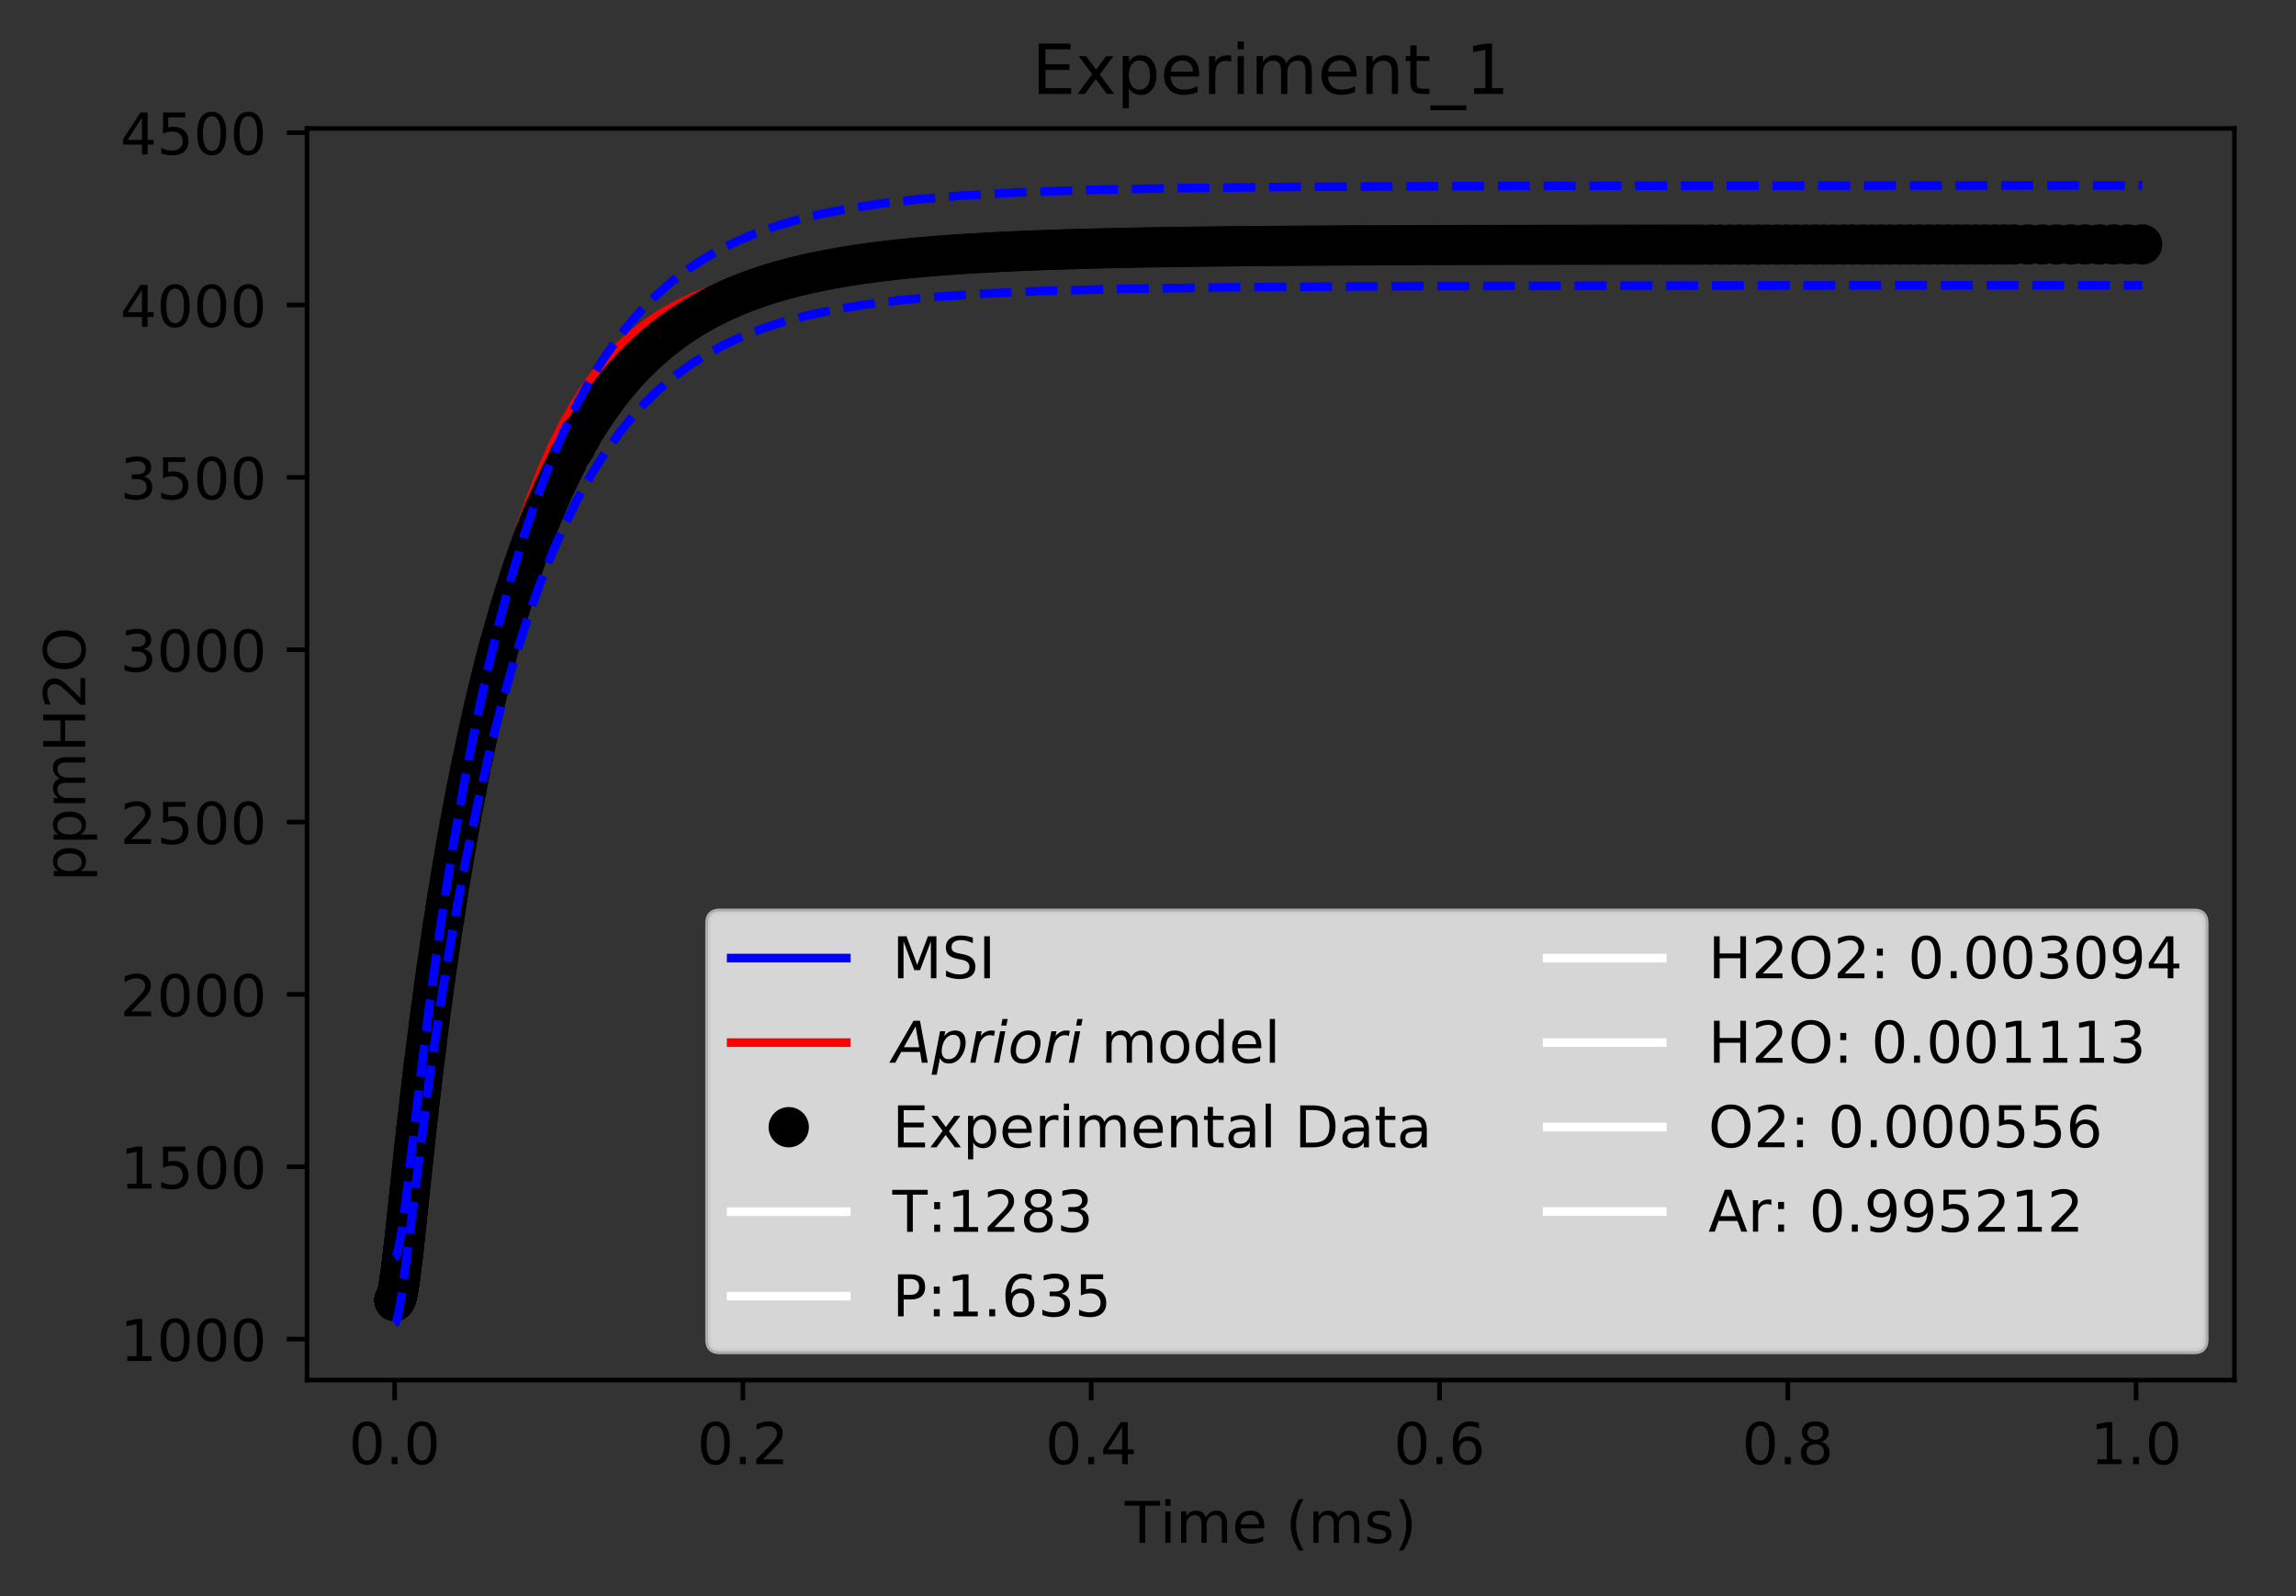 <?xml version="1.0" encoding="utf-8" standalone="no"?>
<!DOCTYPE svg PUBLIC "-//W3C//DTD SVG 1.1//EN"
  "http://www.w3.org/Graphics/SVG/1.1/DTD/svg11.dtd">
<!-- Created with matplotlib (https://matplotlib.org/) -->
<svg height="277.314pt" version="1.1" viewBox="0 0 398.828 277.314" width="398.828pt" xmlns="http://www.w3.org/2000/svg" xmlns:xlink="http://www.w3.org/1999/xlink">
 <rect x="0" y="0" width="398.828" height="277.314" fill="#333333" stroke="none"/>
 <defs>
  <style type="text/css">
*{stroke-linecap:butt;stroke-linejoin:round;}
  </style>
 </defs>
 <g id="figure_1">
  <g id="patch_1">
   <path d="M 0 277.314 
L 398.828 277.314 
L 398.828 0 
L 0 0 
z
" style="fill:none;"/>
  </g>
  <g id="axes_1">
   <g id="patch_2">
    <path d="M 53.328 239.758 
L 388.128 239.758 
L 388.128 22.318 
L 53.328 22.318 
z
" style="fill:none;"/>
   </g>
   <g id="matplotlib.axis_1">
    <g id="xtick_1">
     <g id="line2d_1">
      <defs>
       <path d="M 0 0 
L 0 3.5 
" id="mf4eaa2635c" style="stroke:#000000;stroke-width:0.8;"/>
      </defs>
      <g>
       <use style="stroke:#000000;stroke-width:0.8;" x="68.546" xlink:href="#mf4eaa2635c" y="239.758"/>
      </g>
     </g>
     <g id="text_1">
      <!-- 0.0 -->
      <defs>
       <path d="M 31.781 66.406 
Q 24.172 66.406 20.328 58.906 
Q 16.5 51.422 16.5 36.375 
Q 16.5 21.391 20.328 13.891 
Q 24.172 6.391 31.781 6.391 
Q 39.453 6.391 43.281 13.891 
Q 47.125 21.391 47.125 36.375 
Q 47.125 51.422 43.281 58.906 
Q 39.453 66.406 31.781 66.406 
z
M 31.781 74.219 
Q 44.047 74.219 50.516 64.516 
Q 56.984 54.828 56.984 36.375 
Q 56.984 17.969 50.516 8.266 
Q 44.047 -1.422 31.781 -1.422 
Q 19.531 -1.422 13.062 8.266 
Q 6.594 17.969 6.594 36.375 
Q 6.594 54.828 13.062 64.516 
Q 19.531 74.219 31.781 74.219 
z
" id="DejaVuSans-48"/>
       <path d="M 10.688 12.406 
L 21 12.406 
L 21 0 
L 10.688 0 
z
" id="DejaVuSans-46"/>
      </defs>
      <g transform="translate(60.595 254.357)scale(0.1 -0.1)">
       <use xlink:href="#DejaVuSans-48"/>
       <use x="63.623" xlink:href="#DejaVuSans-46"/>
       <use x="95.41" xlink:href="#DejaVuSans-48"/>
      </g>
     </g>
    </g>
    <g id="xtick_2">
     <g id="line2d_2">
      <g>
       <use style="stroke:#000000;stroke-width:0.8;" x="129.047" xlink:href="#mf4eaa2635c" y="239.758"/>
      </g>
     </g>
     <g id="text_2">
      <!-- 0.2 -->
      <defs>
       <path d="M 19.188 8.297 
L 53.609 8.297 
L 53.609 0 
L 7.328 0 
L 7.328 8.297 
Q 12.938 14.109 22.625 23.891 
Q 32.328 33.688 34.812 36.531 
Q 39.547 41.844 41.422 45.531 
Q 43.312 49.219 43.312 52.781 
Q 43.312 58.594 39.234 62.25 
Q 35.156 65.922 28.609 65.922 
Q 23.969 65.922 18.812 64.312 
Q 13.672 62.703 7.812 59.422 
L 7.812 69.391 
Q 13.766 71.781 18.938 73 
Q 24.125 74.219 28.422 74.219 
Q 39.75 74.219 46.484 68.547 
Q 53.219 62.891 53.219 53.422 
Q 53.219 48.922 51.531 44.891 
Q 49.859 40.875 45.406 35.406 
Q 44.188 33.984 37.641 27.219 
Q 31.109 20.453 19.188 8.297 
z
" id="DejaVuSans-50"/>
      </defs>
      <g transform="translate(121.096 254.357)scale(0.1 -0.1)">
       <use xlink:href="#DejaVuSans-48"/>
       <use x="63.623" xlink:href="#DejaVuSans-46"/>
       <use x="95.41" xlink:href="#DejaVuSans-50"/>
      </g>
     </g>
    </g>
    <g id="xtick_3">
     <g id="line2d_3">
      <g>
       <use style="stroke:#000000;stroke-width:0.8;" x="189.548" xlink:href="#mf4eaa2635c" y="239.758"/>
      </g>
     </g>
     <g id="text_3">
      <!-- 0.4 -->
      <defs>
       <path d="M 37.797 64.312 
L 12.891 25.391 
L 37.797 25.391 
z
M 35.203 72.906 
L 47.609 72.906 
L 47.609 25.391 
L 58.016 25.391 
L 58.016 17.188 
L 47.609 17.188 
L 47.609 0 
L 37.797 0 
L 37.797 17.188 
L 4.891 17.188 
L 4.891 26.703 
z
" id="DejaVuSans-52"/>
      </defs>
      <g transform="translate(181.597 254.357)scale(0.1 -0.1)">
       <use xlink:href="#DejaVuSans-48"/>
       <use x="63.623" xlink:href="#DejaVuSans-46"/>
       <use x="95.41" xlink:href="#DejaVuSans-52"/>
      </g>
     </g>
    </g>
    <g id="xtick_4">
     <g id="line2d_4">
      <g>
       <use style="stroke:#000000;stroke-width:0.8;" x="250.05" xlink:href="#mf4eaa2635c" y="239.758"/>
      </g>
     </g>
     <g id="text_4">
      <!-- 0.6 -->
      <defs>
       <path d="M 33.016 40.375 
Q 26.375 40.375 22.484 35.828 
Q 18.609 31.297 18.609 23.391 
Q 18.609 15.531 22.484 10.953 
Q 26.375 6.391 33.016 6.391 
Q 39.656 6.391 43.531 10.953 
Q 47.406 15.531 47.406 23.391 
Q 47.406 31.297 43.531 35.828 
Q 39.656 40.375 33.016 40.375 
z
M 52.594 71.297 
L 52.594 62.312 
Q 48.875 64.062 45.094 64.984 
Q 41.312 65.922 37.594 65.922 
Q 27.828 65.922 22.672 59.328 
Q 17.531 52.734 16.797 39.406 
Q 19.672 43.656 24.016 45.922 
Q 28.375 48.188 33.594 48.188 
Q 44.578 48.188 50.953 41.516 
Q 57.328 34.859 57.328 23.391 
Q 57.328 12.156 50.688 5.359 
Q 44.047 -1.422 33.016 -1.422 
Q 20.359 -1.422 13.672 8.266 
Q 6.984 17.969 6.984 36.375 
Q 6.984 53.656 15.188 63.938 
Q 23.391 74.219 37.203 74.219 
Q 40.922 74.219 44.703 73.484 
Q 48.484 72.75 52.594 71.297 
z
" id="DejaVuSans-54"/>
      </defs>
      <g transform="translate(242.098 254.357)scale(0.1 -0.1)">
       <use xlink:href="#DejaVuSans-48"/>
       <use x="63.623" xlink:href="#DejaVuSans-46"/>
       <use x="95.41" xlink:href="#DejaVuSans-54"/>
      </g>
     </g>
    </g>
    <g id="xtick_5">
     <g id="line2d_5">
      <g>
       <use style="stroke:#000000;stroke-width:0.8;" x="310.551" xlink:href="#mf4eaa2635c" y="239.758"/>
      </g>
     </g>
     <g id="text_5">
      <!-- 0.8 -->
      <defs>
       <path d="M 31.781 34.625 
Q 24.75 34.625 20.719 30.859 
Q 16.703 27.094 16.703 20.516 
Q 16.703 13.922 20.719 10.156 
Q 24.75 6.391 31.781 6.391 
Q 38.812 6.391 42.859 10.172 
Q 46.922 13.969 46.922 20.516 
Q 46.922 27.094 42.891 30.859 
Q 38.875 34.625 31.781 34.625 
z
M 21.922 38.812 
Q 15.578 40.375 12.031 44.719 
Q 8.5 49.078 8.5 55.328 
Q 8.5 64.062 14.719 69.141 
Q 20.953 74.219 31.781 74.219 
Q 42.672 74.219 48.875 69.141 
Q 55.078 64.062 55.078 55.328 
Q 55.078 49.078 51.531 44.719 
Q 48 40.375 41.703 38.812 
Q 48.828 37.156 52.797 32.312 
Q 56.781 27.484 56.781 20.516 
Q 56.781 9.906 50.312 4.234 
Q 43.844 -1.422 31.781 -1.422 
Q 19.734 -1.422 13.25 4.234 
Q 6.781 9.906 6.781 20.516 
Q 6.781 27.484 10.781 32.312 
Q 14.797 37.156 21.922 38.812 
z
M 18.312 54.391 
Q 18.312 48.734 21.844 45.562 
Q 25.391 42.391 31.781 42.391 
Q 38.141 42.391 41.719 45.562 
Q 45.312 48.734 45.312 54.391 
Q 45.312 60.062 41.719 63.234 
Q 38.141 66.406 31.781 66.406 
Q 25.391 66.406 21.844 63.234 
Q 18.312 60.062 18.312 54.391 
z
" id="DejaVuSans-56"/>
      </defs>
      <g transform="translate(302.599 254.357)scale(0.1 -0.1)">
       <use xlink:href="#DejaVuSans-48"/>
       <use x="63.623" xlink:href="#DejaVuSans-46"/>
       <use x="95.41" xlink:href="#DejaVuSans-56"/>
      </g>
     </g>
    </g>
    <g id="xtick_6">
     <g id="line2d_6">
      <g>
       <use style="stroke:#000000;stroke-width:0.8;" x="371.052" xlink:href="#mf4eaa2635c" y="239.758"/>
      </g>
     </g>
     <g id="text_6">
      <!-- 1.0 -->
      <defs>
       <path d="M 12.406 8.297 
L 28.516 8.297 
L 28.516 63.922 
L 10.984 60.406 
L 10.984 69.391 
L 28.422 72.906 
L 38.281 72.906 
L 38.281 8.297 
L 54.391 8.297 
L 54.391 0 
L 12.406 0 
z
" id="DejaVuSans-49"/>
      </defs>
      <g transform="translate(363.1 254.357)scale(0.1 -0.1)">
       <use xlink:href="#DejaVuSans-49"/>
       <use x="63.623" xlink:href="#DejaVuSans-46"/>
       <use x="95.41" xlink:href="#DejaVuSans-48"/>
      </g>
     </g>
    </g>
    <g id="text_7">
     <!-- Time (ms) -->
     <defs>
      <path d="M -0.297 72.906 
L 61.375 72.906 
L 61.375 64.594 
L 35.5 64.594 
L 35.5 0 
L 25.594 0 
L 25.594 64.594 
L -0.297 64.594 
z
" id="DejaVuSans-84"/>
      <path d="M 9.422 54.688 
L 18.406 54.688 
L 18.406 0 
L 9.422 0 
z
M 9.422 75.984 
L 18.406 75.984 
L 18.406 64.594 
L 9.422 64.594 
z
" id="DejaVuSans-105"/>
      <path d="M 52 44.188 
Q 55.375 50.25 60.062 53.125 
Q 64.75 56 71.094 56 
Q 79.641 56 84.281 50.016 
Q 88.922 44.047 88.922 33.016 
L 88.922 0 
L 79.891 0 
L 79.891 32.719 
Q 79.891 40.578 77.094 44.375 
Q 74.312 48.188 68.609 48.188 
Q 61.625 48.188 57.562 43.547 
Q 53.516 38.922 53.516 30.906 
L 53.516 0 
L 44.484 0 
L 44.484 32.719 
Q 44.484 40.625 41.703 44.406 
Q 38.922 48.188 33.109 48.188 
Q 26.219 48.188 22.156 43.531 
Q 18.109 38.875 18.109 30.906 
L 18.109 0 
L 9.078 0 
L 9.078 54.688 
L 18.109 54.688 
L 18.109 46.188 
Q 21.188 51.219 25.484 53.609 
Q 29.781 56 35.688 56 
Q 41.656 56 45.828 52.969 
Q 50 49.953 52 44.188 
z
" id="DejaVuSans-109"/>
      <path d="M 56.203 29.594 
L 56.203 25.203 
L 14.891 25.203 
Q 15.484 15.922 20.484 11.062 
Q 25.484 6.203 34.422 6.203 
Q 39.594 6.203 44.453 7.469 
Q 49.312 8.734 54.109 11.281 
L 54.109 2.781 
Q 49.266 0.734 44.188 -0.344 
Q 39.109 -1.422 33.891 -1.422 
Q 20.797 -1.422 13.156 6.188 
Q 5.516 13.812 5.516 26.812 
Q 5.516 40.234 12.766 48.109 
Q 20.016 56 32.328 56 
Q 43.359 56 49.781 48.891 
Q 56.203 41.797 56.203 29.594 
z
M 47.219 32.234 
Q 47.125 39.594 43.094 43.984 
Q 39.062 48.391 32.422 48.391 
Q 24.906 48.391 20.391 44.141 
Q 15.875 39.891 15.188 32.172 
z
" id="DejaVuSans-101"/>
      <path id="DejaVuSans-32"/>
      <path d="M 31 75.875 
Q 24.469 64.656 21.281 53.656 
Q 18.109 42.672 18.109 31.391 
Q 18.109 20.125 21.312 9.062 
Q 24.516 -2 31 -13.188 
L 23.188 -13.188 
Q 15.875 -1.703 12.234 9.375 
Q 8.594 20.453 8.594 31.391 
Q 8.594 42.281 12.203 53.312 
Q 15.828 64.359 23.188 75.875 
z
" id="DejaVuSans-40"/>
      <path d="M 44.281 53.078 
L 44.281 44.578 
Q 40.484 46.531 36.375 47.5 
Q 32.281 48.484 27.875 48.484 
Q 21.188 48.484 17.844 46.438 
Q 14.5 44.391 14.5 40.281 
Q 14.5 37.156 16.891 35.375 
Q 19.281 33.594 26.516 31.984 
L 29.594 31.297 
Q 39.156 29.25 43.188 25.516 
Q 47.219 21.781 47.219 15.094 
Q 47.219 7.469 41.188 3.016 
Q 35.156 -1.422 24.609 -1.422 
Q 20.219 -1.422 15.453 -0.562 
Q 10.688 0.297 5.422 2 
L 5.422 11.281 
Q 10.406 8.688 15.234 7.391 
Q 20.062 6.109 24.812 6.109 
Q 31.156 6.109 34.562 8.281 
Q 37.984 10.453 37.984 14.406 
Q 37.984 18.062 35.516 20.016 
Q 33.062 21.969 24.703 23.781 
L 21.578 24.516 
Q 13.234 26.266 9.516 29.906 
Q 5.812 33.547 5.812 39.891 
Q 5.812 47.609 11.281 51.797 
Q 16.75 56 26.812 56 
Q 31.781 56 36.172 55.266 
Q 40.578 54.547 44.281 53.078 
z
" id="DejaVuSans-115"/>
      <path d="M 8.016 75.875 
L 15.828 75.875 
Q 23.141 64.359 26.781 53.312 
Q 30.422 42.281 30.422 31.391 
Q 30.422 20.453 26.781 9.375 
Q 23.141 -1.703 15.828 -13.188 
L 8.016 -13.188 
Q 14.5 -2 17.703 9.062 
Q 20.906 20.125 20.906 31.391 
Q 20.906 42.672 17.703 53.656 
Q 14.5 64.656 8.016 75.875 
z
" id="DejaVuSans-41"/>
     </defs>
     <g transform="translate(195.375 268.035)scale(0.1 -0.1)">
      <use xlink:href="#DejaVuSans-84"/>
      <use x="61.037" xlink:href="#DejaVuSans-105"/>
      <use x="88.82" xlink:href="#DejaVuSans-109"/>
      <use x="186.232" xlink:href="#DejaVuSans-101"/>
      <use x="247.756" xlink:href="#DejaVuSans-32"/>
      <use x="279.543" xlink:href="#DejaVuSans-40"/>
      <use x="318.557" xlink:href="#DejaVuSans-109"/>
      <use x="415.969" xlink:href="#DejaVuSans-115"/>
      <use x="468.068" xlink:href="#DejaVuSans-41"/>
     </g>
    </g>
   </g>
   <g id="matplotlib.axis_2">
    <g id="ytick_1">
     <g id="line2d_7">
      <defs>
       <path d="M 0 0 
L -3.5 0 
" id="m26b3fda3b8" style="stroke:#000000;stroke-width:0.8;"/>
      </defs>
      <g>
       <use style="stroke:#000000;stroke-width:0.8;" x="53.328" xlink:href="#m26b3fda3b8" y="232.633"/>
      </g>
     </g>
     <g id="text_8">
      <!-- 1000 -->
      <g transform="translate(20.878 236.433)scale(0.1 -0.1)">
       <use xlink:href="#DejaVuSans-49"/>
       <use x="63.623" xlink:href="#DejaVuSans-48"/>
       <use x="127.246" xlink:href="#DejaVuSans-48"/>
       <use x="190.869" xlink:href="#DejaVuSans-48"/>
      </g>
     </g>
    </g>
    <g id="ytick_2">
     <g id="line2d_8">
      <g>
       <use style="stroke:#000000;stroke-width:0.8;" x="53.328" xlink:href="#m26b3fda3b8" y="202.692"/>
      </g>
     </g>
     <g id="text_9">
      <!-- 1500 -->
      <defs>
       <path d="M 10.797 72.906 
L 49.516 72.906 
L 49.516 64.594 
L 19.828 64.594 
L 19.828 46.734 
Q 21.969 47.469 24.109 47.828 
Q 26.266 48.188 28.422 48.188 
Q 40.625 48.188 47.75 41.5 
Q 54.891 34.812 54.891 23.391 
Q 54.891 11.625 47.562 5.094 
Q 40.234 -1.422 26.906 -1.422 
Q 22.312 -1.422 17.547 -0.641 
Q 12.797 0.141 7.719 1.703 
L 7.719 11.625 
Q 12.109 9.234 16.797 8.062 
Q 21.484 6.891 26.703 6.891 
Q 35.156 6.891 40.078 11.328 
Q 45.016 15.766 45.016 23.391 
Q 45.016 31 40.078 35.438 
Q 35.156 39.891 26.703 39.891 
Q 22.75 39.891 18.812 39.016 
Q 14.891 38.141 10.797 36.281 
z
" id="DejaVuSans-53"/>
      </defs>
      <g transform="translate(20.878 206.491)scale(0.1 -0.1)">
       <use xlink:href="#DejaVuSans-49"/>
       <use x="63.623" xlink:href="#DejaVuSans-53"/>
       <use x="127.246" xlink:href="#DejaVuSans-48"/>
       <use x="190.869" xlink:href="#DejaVuSans-48"/>
      </g>
     </g>
    </g>
    <g id="ytick_3">
     <g id="line2d_9">
      <g>
       <use style="stroke:#000000;stroke-width:0.8;" x="53.328" xlink:href="#m26b3fda3b8" y="172.75"/>
      </g>
     </g>
     <g id="text_10">
      <!-- 2000 -->
      <g transform="translate(20.878 176.55)scale(0.1 -0.1)">
       <use xlink:href="#DejaVuSans-50"/>
       <use x="63.623" xlink:href="#DejaVuSans-48"/>
       <use x="127.246" xlink:href="#DejaVuSans-48"/>
       <use x="190.869" xlink:href="#DejaVuSans-48"/>
      </g>
     </g>
    </g>
    <g id="ytick_4">
     <g id="line2d_10">
      <g>
       <use style="stroke:#000000;stroke-width:0.8;" x="53.328" xlink:href="#m26b3fda3b8" y="142.809"/>
      </g>
     </g>
     <g id="text_11">
      <!-- 2500 -->
      <g transform="translate(20.878 146.608)scale(0.1 -0.1)">
       <use xlink:href="#DejaVuSans-50"/>
       <use x="63.623" xlink:href="#DejaVuSans-53"/>
       <use x="127.246" xlink:href="#DejaVuSans-48"/>
       <use x="190.869" xlink:href="#DejaVuSans-48"/>
      </g>
     </g>
    </g>
    <g id="ytick_5">
     <g id="line2d_11">
      <g>
       <use style="stroke:#000000;stroke-width:0.8;" x="53.328" xlink:href="#m26b3fda3b8" y="112.867"/>
      </g>
     </g>
     <g id="text_12">
      <!-- 3000 -->
      <defs>
       <path d="M 40.578 39.312 
Q 47.656 37.797 51.625 33 
Q 55.609 28.219 55.609 21.188 
Q 55.609 10.406 48.188 4.484 
Q 40.766 -1.422 27.094 -1.422 
Q 22.516 -1.422 17.656 -0.516 
Q 12.797 0.391 7.625 2.203 
L 7.625 11.719 
Q 11.719 9.328 16.594 8.109 
Q 21.484 6.891 26.812 6.891 
Q 36.078 6.891 40.938 10.547 
Q 45.797 14.203 45.797 21.188 
Q 45.797 27.641 41.281 31.266 
Q 36.766 34.906 28.719 34.906 
L 20.219 34.906 
L 20.219 43.016 
L 29.109 43.016 
Q 36.375 43.016 40.234 45.922 
Q 44.094 48.828 44.094 54.297 
Q 44.094 59.906 40.109 62.906 
Q 36.141 65.922 28.719 65.922 
Q 24.656 65.922 20.016 65.031 
Q 15.375 64.156 9.812 62.312 
L 9.812 71.094 
Q 15.438 72.656 20.344 73.438 
Q 25.25 74.219 29.594 74.219 
Q 40.828 74.219 47.359 69.109 
Q 53.906 64.016 53.906 55.328 
Q 53.906 49.266 50.438 45.094 
Q 46.969 40.922 40.578 39.312 
z
" id="DejaVuSans-51"/>
      </defs>
      <g transform="translate(20.878 116.667)scale(0.1 -0.1)">
       <use xlink:href="#DejaVuSans-51"/>
       <use x="63.623" xlink:href="#DejaVuSans-48"/>
       <use x="127.246" xlink:href="#DejaVuSans-48"/>
       <use x="190.869" xlink:href="#DejaVuSans-48"/>
      </g>
     </g>
    </g>
    <g id="ytick_6">
     <g id="line2d_12">
      <g>
       <use style="stroke:#000000;stroke-width:0.8;" x="53.328" xlink:href="#m26b3fda3b8" y="82.926"/>
      </g>
     </g>
     <g id="text_13">
      <!-- 3500 -->
      <g transform="translate(20.878 86.725)scale(0.1 -0.1)">
       <use xlink:href="#DejaVuSans-51"/>
       <use x="63.623" xlink:href="#DejaVuSans-53"/>
       <use x="127.246" xlink:href="#DejaVuSans-48"/>
       <use x="190.869" xlink:href="#DejaVuSans-48"/>
      </g>
     </g>
    </g>
    <g id="ytick_7">
     <g id="line2d_13">
      <g>
       <use style="stroke:#000000;stroke-width:0.8;" x="53.328" xlink:href="#m26b3fda3b8" y="52.985"/>
      </g>
     </g>
     <g id="text_14">
      <!-- 4000 -->
      <g transform="translate(20.878 56.784)scale(0.1 -0.1)">
       <use xlink:href="#DejaVuSans-52"/>
       <use x="63.623" xlink:href="#DejaVuSans-48"/>
       <use x="127.246" xlink:href="#DejaVuSans-48"/>
       <use x="190.869" xlink:href="#DejaVuSans-48"/>
      </g>
     </g>
    </g>
    <g id="ytick_8">
     <g id="line2d_14">
      <g>
       <use style="stroke:#000000;stroke-width:0.8;" x="53.328" xlink:href="#m26b3fda3b8" y="23.043"/>
      </g>
     </g>
     <g id="text_15">
      <!-- 4500 -->
      <g transform="translate(20.878 26.842)scale(0.1 -0.1)">
       <use xlink:href="#DejaVuSans-52"/>
       <use x="63.623" xlink:href="#DejaVuSans-53"/>
       <use x="127.246" xlink:href="#DejaVuSans-48"/>
       <use x="190.869" xlink:href="#DejaVuSans-48"/>
      </g>
     </g>
    </g>
    <g id="text_16">
     <!-- ppmH2O -->
     <defs>
      <path d="M 18.109 8.203 
L 18.109 -20.797 
L 9.078 -20.797 
L 9.078 54.688 
L 18.109 54.688 
L 18.109 46.391 
Q 20.953 51.266 25.266 53.625 
Q 29.594 56 35.594 56 
Q 45.562 56 51.781 48.094 
Q 58.016 40.188 58.016 27.297 
Q 58.016 14.406 51.781 6.484 
Q 45.562 -1.422 35.594 -1.422 
Q 29.594 -1.422 25.266 0.953 
Q 20.953 3.328 18.109 8.203 
z
M 48.688 27.297 
Q 48.688 37.203 44.609 42.844 
Q 40.531 48.484 33.406 48.484 
Q 26.266 48.484 22.188 42.844 
Q 18.109 37.203 18.109 27.297 
Q 18.109 17.391 22.188 11.75 
Q 26.266 6.109 33.406 6.109 
Q 40.531 6.109 44.609 11.75 
Q 48.688 17.391 48.688 27.297 
z
" id="DejaVuSans-112"/>
      <path d="M 9.812 72.906 
L 19.672 72.906 
L 19.672 43.016 
L 55.516 43.016 
L 55.516 72.906 
L 65.375 72.906 
L 65.375 0 
L 55.516 0 
L 55.516 34.719 
L 19.672 34.719 
L 19.672 0 
L 9.812 0 
z
" id="DejaVuSans-72"/>
      <path d="M 39.406 66.219 
Q 28.656 66.219 22.328 58.203 
Q 16.016 50.203 16.016 36.375 
Q 16.016 22.609 22.328 14.594 
Q 28.656 6.594 39.406 6.594 
Q 50.141 6.594 56.422 14.594 
Q 62.703 22.609 62.703 36.375 
Q 62.703 50.203 56.422 58.203 
Q 50.141 66.219 39.406 66.219 
z
M 39.406 74.219 
Q 54.734 74.219 63.906 63.938 
Q 73.094 53.656 73.094 36.375 
Q 73.094 19.141 63.906 8.859 
Q 54.734 -1.422 39.406 -1.422 
Q 24.031 -1.422 14.812 8.828 
Q 5.609 19.094 5.609 36.375 
Q 5.609 53.656 14.812 63.938 
Q 24.031 74.219 39.406 74.219 
z
" id="DejaVuSans-79"/>
     </defs>
     <g transform="translate(14.798 153.134)rotate(-90)scale(0.1 -0.1)">
      <use xlink:href="#DejaVuSans-112"/>
      <use x="63.477" xlink:href="#DejaVuSans-112"/>
      <use x="126.953" xlink:href="#DejaVuSans-109"/>
      <use x="224.365" xlink:href="#DejaVuSans-72"/>
      <use x="299.561" xlink:href="#DejaVuSans-50"/>
      <use x="363.184" xlink:href="#DejaVuSans-79"/>
     </g>
    </g>
   </g>
   <g id="line2d_15">
    <path clip-path="url(#p9a3d701a42)" d="M 68.546 224.388 
L 68.704 224.282 
L 68.941 223.765 
L 69.289 222.385 
L 69.811 219.327 
L 70.701 212.588 
L 75.091 177.492 
L 77.02 164.487 
L 79.106 151.932 
L 81.143 140.959 
L 83.268 130.679 
L 85.394 121.455 
L 87.511 113.204 
L 89.56 106.025 
L 91.766 99.084 
L 94.027 92.74 
L 96.222 87.247 
L 98.548 82.065 
L 100.969 77.295 
L 103.182 73.432 
L 105.091 70.44 
L 107.458 67.12 
L 109.826 64.187 
L 112.193 61.596 
L 114.56 59.307 
L 116.927 57.284 
L 119.886 55.083 
L 122.74 53.258 
L 125.759 51.6 
L 129.043 50.067 
L 132.368 48.756 
L 135.623 47.67 
L 139.782 46.519 
L 143.941 45.584 
L 149.141 44.655 
L 155.38 43.809 
L 162.659 43.091 
L 170.978 42.518 
L 181.377 42.043 
L 194.895 41.666 
L 213.613 41.384 
L 243.769 41.183 
L 300.528 41.066 
L 372.91 41.027 
L 372.91 41.027 
" style="fill:none;stroke:#0000ff;stroke-linecap:square;stroke-width:1.5;"/>
   </g>
   <g id="line2d_16">
    <path clip-path="url(#p9a3d701a42)" d="M 68.546 225.865 
L 68.719 225.766 
L 68.956 225.331 
L 69.31 224.121 
L 69.82 221.407 
L 70.528 216.254 
L 71.651 206.118 
L 75.632 168.886 
L 77.462 154.48 
L 79.206 142.411 
L 81.019 131.346 
L 82.848 121.503 
L 84.676 112.805 
L 86.547 104.942 
L 88.435 97.937 
L 90.261 91.95 
L 92.086 86.645 
L 94.065 81.573 
L 96 77.216 
L 97.866 73.512 
L 99.869 70.012 
L 101.768 67.096 
L 103.715 64.463 
L 105.705 62.098 
L 107.957 59.77 
L 110.234 57.741 
L 112.51 55.99 
L 114.786 54.48 
L 117.822 52.781 
L 120.89 51.367 
L 123.846 50.239 
L 127.206 49.186 
L 131.238 48.175 
L 135.941 47.265 
L 141.317 46.486 
L 147.364 45.845 
L 154.756 45.291 
L 164.163 44.816 
L 176.93 44.411 
L 195.072 44.079 
L 222.665 43.82 
L 270.902 43.621 
L 371.98 43.451 
L 371.98 43.451 
" style="fill:none;stroke:#ff0000;stroke-linecap:square;stroke-width:1.5;"/>
   </g>
   <g id="line2d_17">
    <defs>
     <path d="M 0 3 
C 0.796 3 1.559 2.684 2.121 2.121 
C 2.684 1.559 3 0.796 3 0 
C 3 -0.796 2.684 -1.559 2.121 -2.121 
C 1.559 -2.684 0.796 -3 0 -3 
C -0.796 -3 -1.559 -2.684 -2.121 -2.121 
C -2.684 -1.559 -3 -0.796 -3 0 
C -3 0.796 -2.684 1.559 -2.121 2.121 
C -1.559 2.684 -0.796 3 0 3 
z
" id="m2a246d9e16" style="stroke:#000000;"/>
    </defs>
    <g clip-path="url(#p9a3d701a42)">
     <use style="stroke:#000000;" x="68.546" xlink:href="#m2a246d9e16" y="226.046"/>
     <use style="stroke:#000000;" x="68.546" xlink:href="#m2a246d9e16" y="225.865"/>
     <use style="stroke:#000000;" x="68.546" xlink:href="#m2a246d9e16" y="225.865"/>
     <use style="stroke:#000000;" x="68.546" xlink:href="#m2a246d9e16" y="225.865"/>
     <use style="stroke:#000000;" x="68.546" xlink:href="#m2a246d9e16" y="225.865"/>
     <use style="stroke:#000000;" x="68.546" xlink:href="#m2a246d9e16" y="225.865"/>
     <use style="stroke:#000000;" x="68.546" xlink:href="#m2a246d9e16" y="225.865"/>
     <use style="stroke:#000000;" x="68.546" xlink:href="#m2a246d9e16" y="225.865"/>
     <use style="stroke:#000000;" x="68.546" xlink:href="#m2a246d9e16" y="225.865"/>
     <use style="stroke:#000000;" x="68.547" xlink:href="#m2a246d9e16" y="225.865"/>
     <use style="stroke:#000000;" x="68.547" xlink:href="#m2a246d9e16" y="225.865"/>
     <use style="stroke:#000000;" x="68.547" xlink:href="#m2a246d9e16" y="225.865"/>
     <use style="stroke:#000000;" x="68.547" xlink:href="#m2a246d9e16" y="225.865"/>
     <use style="stroke:#000000;" x="68.548" xlink:href="#m2a246d9e16" y="225.865"/>
     <use style="stroke:#000000;" x="68.548" xlink:href="#m2a246d9e16" y="225.865"/>
     <use style="stroke:#000000;" x="68.548" xlink:href="#m2a246d9e16" y="225.865"/>
     <use style="stroke:#000000;" x="68.549" xlink:href="#m2a246d9e16" y="225.865"/>
     <use style="stroke:#000000;" x="68.549" xlink:href="#m2a246d9e16" y="225.865"/>
     <use style="stroke:#000000;" x="68.55" xlink:href="#m2a246d9e16" y="225.865"/>
     <use style="stroke:#000000;" x="68.55" xlink:href="#m2a246d9e16" y="225.865"/>
     <use style="stroke:#000000;" x="68.551" xlink:href="#m2a246d9e16" y="225.865"/>
     <use style="stroke:#000000;" x="68.553" xlink:href="#m2a246d9e16" y="225.865"/>
     <use style="stroke:#000000;" x="68.555" xlink:href="#m2a246d9e16" y="225.865"/>
     <use style="stroke:#000000;" x="68.556" xlink:href="#m2a246d9e16" y="225.864"/>
     <use style="stroke:#000000;" x="68.558" xlink:href="#m2a246d9e16" y="225.864"/>
     <use style="stroke:#000000;" x="68.559" xlink:href="#m2a246d9e16" y="225.864"/>
     <use style="stroke:#000000;" x="68.561" xlink:href="#m2a246d9e16" y="225.864"/>
     <use style="stroke:#000000;" x="68.563" xlink:href="#m2a246d9e16" y="225.864"/>
     <use style="stroke:#000000;" x="68.566" xlink:href="#m2a246d9e16" y="225.862"/>
     <use style="stroke:#000000;" x="68.569" xlink:href="#m2a246d9e16" y="225.862"/>
     <use style="stroke:#000000;" x="68.572" xlink:href="#m2a246d9e16" y="225.861"/>
     <use style="stroke:#000000;" x="68.576" xlink:href="#m2a246d9e16" y="225.86"/>
     <use style="stroke:#000000;" x="68.58" xlink:href="#m2a246d9e16" y="225.858"/>
     <use style="stroke:#000000;" x="68.583" xlink:href="#m2a246d9e16" y="225.857"/>
     <use style="stroke:#000000;" x="68.587" xlink:href="#m2a246d9e16" y="225.855"/>
     <use style="stroke:#000000;" x="68.591" xlink:href="#m2a246d9e16" y="225.853"/>
     <use style="stroke:#000000;" x="68.597" xlink:href="#m2a246d9e16" y="225.849"/>
     <use style="stroke:#000000;" x="68.603" xlink:href="#m2a246d9e16" y="225.846"/>
     <use style="stroke:#000000;" x="68.613" xlink:href="#m2a246d9e16" y="225.838"/>
     <use style="stroke:#000000;" x="68.622" xlink:href="#m2a246d9e16" y="225.831"/>
     <use style="stroke:#000000;" x="68.631" xlink:href="#m2a246d9e16" y="225.822"/>
     <use style="stroke:#000000;" x="68.648" xlink:href="#m2a246d9e16" y="225.804"/>
     <use style="stroke:#000000;" x="68.659" xlink:href="#m2a246d9e16" y="225.791"/>
     <use style="stroke:#000000;" x="68.67" xlink:href="#m2a246d9e16" y="225.775"/>
     <use style="stroke:#000000;" x="68.681" xlink:href="#m2a246d9e16" y="225.758"/>
     <use style="stroke:#000000;" x="68.692" xlink:href="#m2a246d9e16" y="225.74"/>
     <use style="stroke:#000000;" x="68.704" xlink:href="#m2a246d9e16" y="225.721"/>
     <use style="stroke:#000000;" x="68.715" xlink:href="#m2a246d9e16" y="225.7"/>
     <use style="stroke:#000000;" x="68.726" xlink:href="#m2a246d9e16" y="225.678"/>
     <use style="stroke:#000000;" x="68.752" xlink:href="#m2a246d9e16" y="225.622"/>
     <use style="stroke:#000000;" x="68.77" xlink:href="#m2a246d9e16" y="225.579"/>
     <use style="stroke:#000000;" x="68.789" xlink:href="#m2a246d9e16" y="225.534"/>
     <use style="stroke:#000000;" x="68.807" xlink:href="#m2a246d9e16" y="225.485"/>
     <use style="stroke:#000000;" x="68.825" xlink:href="#m2a246d9e16" y="225.432"/>
     <use style="stroke:#000000;" x="68.843" xlink:href="#m2a246d9e16" y="225.377"/>
     <use style="stroke:#000000;" x="68.861" xlink:href="#m2a246d9e16" y="225.319"/>
     <use style="stroke:#000000;" x="68.879" xlink:href="#m2a246d9e16" y="225.258"/>
     <use style="stroke:#000000;" x="68.897" xlink:href="#m2a246d9e16" y="225.195"/>
     <use style="stroke:#000000;" x="68.915" xlink:href="#m2a246d9e16" y="225.128"/>
     <use style="stroke:#000000;" x="68.934" xlink:href="#m2a246d9e16" y="225.059"/>
     <use style="stroke:#000000;" x="68.952" xlink:href="#m2a246d9e16" y="224.987"/>
     <use style="stroke:#000000;" x="68.97" xlink:href="#m2a246d9e16" y="224.913"/>
     <use style="stroke:#000000;" x="68.988" xlink:href="#m2a246d9e16" y="224.837"/>
     <use style="stroke:#000000;" x="69.006" xlink:href="#m2a246d9e16" y="224.757"/>
     <use style="stroke:#000000;" x="69.024" xlink:href="#m2a246d9e16" y="224.675"/>
     <use style="stroke:#000000;" x="69.042" xlink:href="#m2a246d9e16" y="224.591"/>
     <use style="stroke:#000000;" x="69.061" xlink:href="#m2a246d9e16" y="224.505"/>
     <use style="stroke:#000000;" x="69.079" xlink:href="#m2a246d9e16" y="224.416"/>
     <use style="stroke:#000000;" x="69.097" xlink:href="#m2a246d9e16" y="224.325"/>
     <use style="stroke:#000000;" x="69.115" xlink:href="#m2a246d9e16" y="224.232"/>
     <use style="stroke:#000000;" x="69.133" xlink:href="#m2a246d9e16" y="224.137"/>
     <use style="stroke:#000000;" x="69.16" xlink:href="#m2a246d9e16" y="223.99"/>
     <use style="stroke:#000000;" x="69.188" xlink:href="#m2a246d9e16" y="223.838"/>
     <use style="stroke:#000000;" x="69.215" xlink:href="#m2a246d9e16" y="223.683"/>
     <use style="stroke:#000000;" x="69.242" xlink:href="#m2a246d9e16" y="223.522"/>
     <use style="stroke:#000000;" x="69.269" xlink:href="#m2a246d9e16" y="223.358"/>
     <use style="stroke:#000000;" x="69.297" xlink:href="#m2a246d9e16" y="223.189"/>
     <use style="stroke:#000000;" x="69.324" xlink:href="#m2a246d9e16" y="223.017"/>
     <use style="stroke:#000000;" x="69.351" xlink:href="#m2a246d9e16" y="222.841"/>
     <use style="stroke:#000000;" x="69.378" xlink:href="#m2a246d9e16" y="222.661"/>
     <use style="stroke:#000000;" x="69.405" xlink:href="#m2a246d9e16" y="222.478"/>
     <use style="stroke:#000000;" x="69.433" xlink:href="#m2a246d9e16" y="222.291"/>
     <use style="stroke:#000000;" x="69.46" xlink:href="#m2a246d9e16" y="222.101"/>
     <use style="stroke:#000000;" x="69.487" xlink:href="#m2a246d9e16" y="221.908"/>
     <use style="stroke:#000000;" x="69.514" xlink:href="#m2a246d9e16" y="221.712"/>
     <use style="stroke:#000000;" x="69.542" xlink:href="#m2a246d9e16" y="221.512"/>
     <use style="stroke:#000000;" x="69.569" xlink:href="#m2a246d9e16" y="221.311"/>
     <use style="stroke:#000000;" x="69.596" xlink:href="#m2a246d9e16" y="221.106"/>
     <use style="stroke:#000000;" x="69.623" xlink:href="#m2a246d9e16" y="220.899"/>
     <use style="stroke:#000000;" x="69.65" xlink:href="#m2a246d9e16" y="220.688"/>
     <use style="stroke:#000000;" x="69.678" xlink:href="#m2a246d9e16" y="220.476"/>
     <use style="stroke:#000000;" x="69.705" xlink:href="#m2a246d9e16" y="220.262"/>
     <use style="stroke:#000000;" x="69.732" xlink:href="#m2a246d9e16" y="220.044"/>
     <use style="stroke:#000000;" x="69.759" xlink:href="#m2a246d9e16" y="219.825"/>
     <use style="stroke:#000000;" x="69.787" xlink:href="#m2a246d9e16" y="219.603"/>
     <use style="stroke:#000000;" x="69.814" xlink:href="#m2a246d9e16" y="219.379"/>
     <use style="stroke:#000000;" x="69.841" xlink:href="#m2a246d9e16" y="219.154"/>
     <use style="stroke:#000000;" x="69.868" xlink:href="#m2a246d9e16" y="218.927"/>
     <use style="stroke:#000000;" x="69.895" xlink:href="#m2a246d9e16" y="218.697"/>
     <use style="stroke:#000000;" x="69.923" xlink:href="#m2a246d9e16" y="218.467"/>
     <use style="stroke:#000000;" x="69.95" xlink:href="#m2a246d9e16" y="218.234"/>
     <use style="stroke:#000000;" x="69.977" xlink:href="#m2a246d9e16" y="218"/>
     <use style="stroke:#000000;" x="70.007" xlink:href="#m2a246d9e16" y="217.764"/>
     <use style="stroke:#000000;" x="70.035" xlink:href="#m2a246d9e16" y="217.527"/>
     <use style="stroke:#000000;" x="70.062" xlink:href="#m2a246d9e16" y="217.288"/>
     <use style="stroke:#000000;" x="70.089" xlink:href="#m2a246d9e16" y="217.048"/>
     <use style="stroke:#000000;" x="70.116" xlink:href="#m2a246d9e16" y="216.807"/>
     <use style="stroke:#000000;" x="70.144" xlink:href="#m2a246d9e16" y="216.564"/>
     <use style="stroke:#000000;" x="70.171" xlink:href="#m2a246d9e16" y="216.321"/>
     <use style="stroke:#000000;" x="70.198" xlink:href="#m2a246d9e16" y="216.076"/>
     <use style="stroke:#000000;" x="70.225" xlink:href="#m2a246d9e16" y="215.83"/>
     <use style="stroke:#000000;" x="70.265" xlink:href="#m2a246d9e16" y="215.457"/>
     <use style="stroke:#000000;" x="70.307" xlink:href="#m2a246d9e16" y="215.081"/>
     <use style="stroke:#000000;" x="70.349" xlink:href="#m2a246d9e16" y="214.704"/>
     <use style="stroke:#000000;" x="70.389" xlink:href="#m2a246d9e16" y="214.324"/>
     <use style="stroke:#000000;" x="70.431" xlink:href="#m2a246d9e16" y="213.943"/>
     <use style="stroke:#000000;" x="70.47" xlink:href="#m2a246d9e16" y="213.561"/>
     <use style="stroke:#000000;" x="70.513" xlink:href="#m2a246d9e16" y="213.177"/>
     <use style="stroke:#000000;" x="70.555" xlink:href="#m2a246d9e16" y="212.792"/>
     <use style="stroke:#000000;" x="70.594" xlink:href="#m2a246d9e16" y="212.405"/>
     <use style="stroke:#000000;" x="70.637" xlink:href="#m2a246d9e16" y="212.018"/>
     <use style="stroke:#000000;" x="70.679" xlink:href="#m2a246d9e16" y="211.63"/>
     <use style="stroke:#000000;" x="70.718" xlink:href="#m2a246d9e16" y="211.241"/>
     <use style="stroke:#000000;" x="70.761" xlink:href="#m2a246d9e16" y="210.852"/>
     <use style="stroke:#000000;" x="70.8" xlink:href="#m2a246d9e16" y="210.462"/>
     <use style="stroke:#000000;" x="70.842" xlink:href="#m2a246d9e16" y="210.071"/>
     <use style="stroke:#000000;" x="70.885" xlink:href="#m2a246d9e16" y="209.681"/>
     <use style="stroke:#000000;" x="70.924" xlink:href="#m2a246d9e16" y="209.29"/>
     <use style="stroke:#000000;" x="70.966" xlink:href="#m2a246d9e16" y="208.899"/>
     <use style="stroke:#000000;" x="71.009" xlink:href="#m2a246d9e16" y="208.507"/>
     <use style="stroke:#000000;" x="71.048" xlink:href="#m2a246d9e16" y="208.116"/>
     <use style="stroke:#000000;" x="71.09" xlink:href="#m2a246d9e16" y="207.724"/>
     <use style="stroke:#000000;" x="71.133" xlink:href="#m2a246d9e16" y="207.333"/>
     <use style="stroke:#000000;" x="71.172" xlink:href="#m2a246d9e16" y="206.942"/>
     <use style="stroke:#000000;" x="71.214" xlink:href="#m2a246d9e16" y="206.552"/>
     <use style="stroke:#000000;" x="71.254" xlink:href="#m2a246d9e16" y="206.161"/>
     <use style="stroke:#000000;" x="71.296" xlink:href="#m2a246d9e16" y="205.771"/>
     <use style="stroke:#000000;" x="71.338" xlink:href="#m2a246d9e16" y="205.381"/>
     <use style="stroke:#000000;" x="71.378" xlink:href="#m2a246d9e16" y="204.992"/>
     <use style="stroke:#000000;" x="71.42" xlink:href="#m2a246d9e16" y="204.603"/>
     <use style="stroke:#000000;" x="71.462" xlink:href="#m2a246d9e16" y="204.215"/>
     <use style="stroke:#000000;" x="71.502" xlink:href="#m2a246d9e16" y="203.827"/>
     <use style="stroke:#000000;" x="71.544" xlink:href="#m2a246d9e16" y="203.44"/>
     <use style="stroke:#000000;" x="71.571" xlink:href="#m2a246d9e16" y="203.054"/>
     <use style="stroke:#000000;" x="71.632" xlink:href="#m2a246d9e16" y="202.668"/>
     <use style="stroke:#000000;" x="71.662" xlink:href="#m2a246d9e16" y="202.283"/>
     <use style="stroke:#000000;" x="71.723" xlink:href="#m2a246d9e16" y="201.898"/>
     <use style="stroke:#000000;" x="71.753" xlink:href="#m2a246d9e16" y="201.515"/>
     <use style="stroke:#000000;" x="71.783" xlink:href="#m2a246d9e16" y="201.132"/>
     <use style="stroke:#000000;" x="71.844" xlink:href="#m2a246d9e16" y="200.75"/>
     <use style="stroke:#000000;" x="71.874" xlink:href="#m2a246d9e16" y="200.369"/>
     <use style="stroke:#000000;" x="71.904" xlink:href="#m2a246d9e16" y="199.989"/>
     <use style="stroke:#000000;" x="71.965" xlink:href="#m2a246d9e16" y="199.609"/>
     <use style="stroke:#000000;" x="71.995" xlink:href="#m2a246d9e16" y="199.231"/>
     <use style="stroke:#000000;" x="72.025" xlink:href="#m2a246d9e16" y="198.853"/>
     <use style="stroke:#000000;" x="72.086" xlink:href="#m2a246d9e16" y="198.476"/>
     <use style="stroke:#000000;" x="72.116" xlink:href="#m2a246d9e16" y="198.101"/>
     <use style="stroke:#000000;" x="72.176" xlink:href="#m2a246d9e16" y="197.537"/>
     <use style="stroke:#000000;" x="72.237" xlink:href="#m2a246d9e16" y="196.977"/>
     <use style="stroke:#000000;" x="72.297" xlink:href="#m2a246d9e16" y="196.418"/>
     <use style="stroke:#000000;" x="72.358" xlink:href="#m2a246d9e16" y="195.862"/>
     <use style="stroke:#000000;" x="72.418" xlink:href="#m2a246d9e16" y="195.307"/>
     <use style="stroke:#000000;" x="72.479" xlink:href="#m2a246d9e16" y="194.756"/>
     <use style="stroke:#000000;" x="72.57" xlink:href="#m2a246d9e16" y="194.206"/>
     <use style="stroke:#000000;" x="72.63" xlink:href="#m2a246d9e16" y="193.659"/>
     <use style="stroke:#000000;" x="72.691" xlink:href="#m2a246d9e16" y="193.114"/>
     <use style="stroke:#000000;" x="72.751" xlink:href="#m2a246d9e16" y="192.571"/>
     <use style="stroke:#000000;" x="72.812" xlink:href="#m2a246d9e16" y="192.03"/>
     <use style="stroke:#000000;" x="72.872" xlink:href="#m2a246d9e16" y="191.493"/>
     <use style="stroke:#000000;" x="72.933" xlink:href="#m2a246d9e16" y="190.957"/>
     <use style="stroke:#000000;" x="72.993" xlink:href="#m2a246d9e16" y="190.424"/>
     <use style="stroke:#000000;" x="73.054" xlink:href="#m2a246d9e16" y="189.893"/>
     <use style="stroke:#000000;" x="73.114" xlink:href="#m2a246d9e16" y="189.364"/>
     <use style="stroke:#000000;" x="73.175" xlink:href="#m2a246d9e16" y="188.839"/>
     <use style="stroke:#000000;" x="73.235" xlink:href="#m2a246d9e16" y="188.315"/>
     <use style="stroke:#000000;" x="73.296" xlink:href="#m2a246d9e16" y="187.793"/>
     <use style="stroke:#000000;" x="73.356" xlink:href="#m2a246d9e16" y="187.274"/>
     <use style="stroke:#000000;" x="73.417" xlink:href="#m2a246d9e16" y="186.757"/>
     <use style="stroke:#000000;" x="73.477" xlink:href="#m2a246d9e16" y="186.243"/>
     <use style="stroke:#000000;" x="73.538" xlink:href="#m2a246d9e16" y="185.73"/>
     <use style="stroke:#000000;" x="73.598" xlink:href="#m2a246d9e16" y="185.22"/>
     <use style="stroke:#000000;" x="73.659" xlink:href="#m2a246d9e16" y="184.713"/>
     <use style="stroke:#000000;" x="73.719" xlink:href="#m2a246d9e16" y="184.207"/>
     <use style="stroke:#000000;" x="73.81" xlink:href="#m2a246d9e16" y="183.704"/>
     <use style="stroke:#000000;" x="73.87" xlink:href="#m2a246d9e16" y="183.203"/>
     <use style="stroke:#000000;" x="73.931" xlink:href="#m2a246d9e16" y="182.704"/>
     <use style="stroke:#000000;" x="73.991" xlink:href="#m2a246d9e16" y="182.207"/>
     <use style="stroke:#000000;" x="74.052" xlink:href="#m2a246d9e16" y="181.713"/>
     <use style="stroke:#000000;" x="74.112" xlink:href="#m2a246d9e16" y="181.221"/>
     <use style="stroke:#000000;" x="74.203" xlink:href="#m2a246d9e16" y="180.483"/>
     <use style="stroke:#000000;" x="74.294" xlink:href="#m2a246d9e16" y="179.75"/>
     <use style="stroke:#000000;" x="74.385" xlink:href="#m2a246d9e16" y="179.022"/>
     <use style="stroke:#000000;" x="74.475" xlink:href="#m2a246d9e16" y="178.299"/>
     <use style="stroke:#000000;" x="74.566" xlink:href="#m2a246d9e16" y="177.581"/>
     <use style="stroke:#000000;" x="74.657" xlink:href="#m2a246d9e16" y="176.866"/>
     <use style="stroke:#000000;" x="74.748" xlink:href="#m2a246d9e16" y="176.157"/>
     <use style="stroke:#000000;" x="74.838" xlink:href="#m2a246d9e16" y="175.452"/>
     <use style="stroke:#000000;" x="74.959" xlink:href="#m2a246d9e16" y="174.752"/>
     <use style="stroke:#000000;" x="75.05" xlink:href="#m2a246d9e16" y="174.056"/>
     <use style="stroke:#000000;" x="75.141" xlink:href="#m2a246d9e16" y="173.365"/>
     <use style="stroke:#000000;" x="75.232" xlink:href="#m2a246d9e16" y="172.678"/>
     <use style="stroke:#000000;" x="75.322" xlink:href="#m2a246d9e16" y="171.995"/>
     <use style="stroke:#000000;" x="75.413" xlink:href="#m2a246d9e16" y="171.317"/>
     <use style="stroke:#000000;" x="75.504" xlink:href="#m2a246d9e16" y="170.643"/>
     <use style="stroke:#000000;" x="75.595" xlink:href="#m2a246d9e16" y="169.973"/>
     <use style="stroke:#000000;" x="75.685" xlink:href="#m2a246d9e16" y="169.307"/>
     <use style="stroke:#000000;" x="75.776" xlink:href="#m2a246d9e16" y="168.646"/>
     <use style="stroke:#000000;" x="75.867" xlink:href="#m2a246d9e16" y="167.988"/>
     <use style="stroke:#000000;" x="75.988" xlink:href="#m2a246d9e16" y="167.335"/>
     <use style="stroke:#000000;" x="76.079" xlink:href="#m2a246d9e16" y="166.685"/>
     <use style="stroke:#000000;" x="76.169" xlink:href="#m2a246d9e16" y="166.039"/>
     <use style="stroke:#000000;" x="76.26" xlink:href="#m2a246d9e16" y="165.398"/>
     <use style="stroke:#000000;" x="76.351" xlink:href="#m2a246d9e16" y="164.76"/>
     <use style="stroke:#000000;" x="76.442" xlink:href="#m2a246d9e16" y="164.126"/>
     <use style="stroke:#000000;" x="76.532" xlink:href="#m2a246d9e16" y="163.496"/>
     <use style="stroke:#000000;" x="76.623" xlink:href="#m2a246d9e16" y="162.869"/>
     <use style="stroke:#000000;" x="76.714" xlink:href="#m2a246d9e16" y="162.246"/>
     <use style="stroke:#000000;" x="76.805" xlink:href="#m2a246d9e16" y="161.627"/>
     <use style="stroke:#000000;" x="76.895" xlink:href="#m2a246d9e16" y="161.012"/>
     <use style="stroke:#000000;" x="76.986" xlink:href="#m2a246d9e16" y="160.4"/>
     <use style="stroke:#000000;" x="77.107" xlink:href="#m2a246d9e16" y="159.792"/>
     <use style="stroke:#000000;" x="77.198" xlink:href="#m2a246d9e16" y="159.188"/>
     <use style="stroke:#000000;" x="77.289" xlink:href="#m2a246d9e16" y="158.586"/>
     <use style="stroke:#000000;" x="77.379" xlink:href="#m2a246d9e16" y="157.989"/>
     <use style="stroke:#000000;" x="77.47" xlink:href="#m2a246d9e16" y="157.395"/>
     <use style="stroke:#000000;" x="77.561" xlink:href="#m2a246d9e16" y="156.804"/>
     <use style="stroke:#000000;" x="77.652" xlink:href="#m2a246d9e16" y="156.217"/>
     <use style="stroke:#000000;" x="77.742" xlink:href="#m2a246d9e16" y="155.633"/>
     <use style="stroke:#000000;" x="77.833" xlink:href="#m2a246d9e16" y="155.053"/>
     <use style="stroke:#000000;" x="77.984" xlink:href="#m2a246d9e16" y="154.185"/>
     <use style="stroke:#000000;" x="78.136" xlink:href="#m2a246d9e16" y="153.325"/>
     <use style="stroke:#000000;" x="78.257" xlink:href="#m2a246d9e16" y="152.472"/>
     <use style="stroke:#000000;" x="78.408" xlink:href="#m2a246d9e16" y="151.626"/>
     <use style="stroke:#000000;" x="78.559" xlink:href="#m2a246d9e16" y="150.788"/>
     <use style="stroke:#000000;" x="78.68" xlink:href="#m2a246d9e16" y="149.957"/>
     <use style="stroke:#000000;" x="78.831" xlink:href="#m2a246d9e16" y="149.133"/>
     <use style="stroke:#000000;" x="78.952" xlink:href="#m2a246d9e16" y="148.315"/>
     <use style="stroke:#000000;" x="79.104" xlink:href="#m2a246d9e16" y="147.505"/>
     <use style="stroke:#000000;" x="79.255" xlink:href="#m2a246d9e16" y="146.701"/>
     <use style="stroke:#000000;" x="79.376" xlink:href="#m2a246d9e16" y="145.904"/>
     <use style="stroke:#000000;" x="79.527" xlink:href="#m2a246d9e16" y="145.114"/>
     <use style="stroke:#000000;" x="79.679" xlink:href="#m2a246d9e16" y="144.331"/>
     <use style="stroke:#000000;" x="79.8" xlink:href="#m2a246d9e16" y="143.553"/>
     <use style="stroke:#000000;" x="79.951" xlink:href="#m2a246d9e16" y="142.783"/>
     <use style="stroke:#000000;" x="80.102" xlink:href="#m2a246d9e16" y="142.018"/>
     <use style="stroke:#000000;" x="80.223" xlink:href="#m2a246d9e16" y="141.26"/>
     <use style="stroke:#000000;" x="80.374" xlink:href="#m2a246d9e16" y="140.508"/>
     <use style="stroke:#000000;" x="80.526" xlink:href="#m2a246d9e16" y="139.763"/>
     <use style="stroke:#000000;" x="80.647" xlink:href="#m2a246d9e16" y="139.023"/>
     <use style="stroke:#000000;" x="80.798" xlink:href="#m2a246d9e16" y="138.29"/>
     <use style="stroke:#000000;" x="80.949" xlink:href="#m2a246d9e16" y="137.562"/>
     <use style="stroke:#000000;" x="81.07" xlink:href="#m2a246d9e16" y="136.84"/>
     <use style="stroke:#000000;" x="81.221" xlink:href="#m2a246d9e16" y="136.125"/>
     <use style="stroke:#000000;" x="81.373" xlink:href="#m2a246d9e16" y="135.415"/>
     <use style="stroke:#000000;" x="81.494" xlink:href="#m2a246d9e16" y="134.711"/>
     <use style="stroke:#000000;" x="81.645" xlink:href="#m2a246d9e16" y="134.013"/>
     <use style="stroke:#000000;" x="81.766" xlink:href="#m2a246d9e16" y="133.32"/>
     <use style="stroke:#000000;" x="81.978" xlink:href="#m2a246d9e16" y="132.282"/>
     <use style="stroke:#000000;" x="82.22" xlink:href="#m2a246d9e16" y="131.255"/>
     <use style="stroke:#000000;" x="82.431" xlink:href="#m2a246d9e16" y="130.242"/>
     <use style="stroke:#000000;" x="82.643" xlink:href="#m2a246d9e16" y="129.241"/>
     <use style="stroke:#000000;" x="82.855" xlink:href="#m2a246d9e16" y="128.251"/>
     <use style="stroke:#000000;" x="83.067" xlink:href="#m2a246d9e16" y="127.275"/>
     <use style="stroke:#000000;" x="83.278" xlink:href="#m2a246d9e16" y="126.309"/>
     <use style="stroke:#000000;" x="83.49" xlink:href="#m2a246d9e16" y="125.355"/>
     <use style="stroke:#000000;" x="83.702" xlink:href="#m2a246d9e16" y="124.414"/>
     <use style="stroke:#000000;" x="83.914" xlink:href="#m2a246d9e16" y="123.483"/>
     <use style="stroke:#000000;" x="84.125" xlink:href="#m2a246d9e16" y="122.564"/>
     <use style="stroke:#000000;" x="84.337" xlink:href="#m2a246d9e16" y="121.655"/>
     <use style="stroke:#000000;" x="84.549" xlink:href="#m2a246d9e16" y="120.758"/>
     <use style="stroke:#000000;" x="84.761" xlink:href="#m2a246d9e16" y="119.871"/>
     <use style="stroke:#000000;" x="84.972" xlink:href="#m2a246d9e16" y="118.995"/>
     <use style="stroke:#000000;" x="85.184" xlink:href="#m2a246d9e16" y="118.129"/>
     <use style="stroke:#000000;" x="85.396" xlink:href="#m2a246d9e16" y="117.274"/>
     <use style="stroke:#000000;" x="85.608" xlink:href="#m2a246d9e16" y="116.429"/>
     <use style="stroke:#000000;" x="85.819" xlink:href="#m2a246d9e16" y="115.595"/>
     <use style="stroke:#000000;" x="86.031" xlink:href="#m2a246d9e16" y="114.769"/>
     <use style="stroke:#000000;" x="86.243" xlink:href="#m2a246d9e16" y="113.954"/>
     <use style="stroke:#000000;" x="86.455" xlink:href="#m2a246d9e16" y="113.149"/>
     <use style="stroke:#000000;" x="86.666" xlink:href="#m2a246d9e16" y="112.354"/>
     <use style="stroke:#000000;" x="86.878" xlink:href="#m2a246d9e16" y="111.567"/>
     <use style="stroke:#000000;" x="87.12" xlink:href="#m2a246d9e16" y="110.79"/>
     <use style="stroke:#000000;" x="87.332" xlink:href="#m2a246d9e16" y="110.022"/>
     <use style="stroke:#000000;" x="87.634" xlink:href="#m2a246d9e16" y="108.881"/>
     <use style="stroke:#000000;" x="87.967" xlink:href="#m2a246d9e16" y="107.76"/>
     <use style="stroke:#000000;" x="88.27" xlink:href="#m2a246d9e16" y="106.659"/>
     <use style="stroke:#000000;" x="88.602" xlink:href="#m2a246d9e16" y="105.578"/>
     <use style="stroke:#000000;" x="88.935" xlink:href="#m2a246d9e16" y="104.516"/>
     <use style="stroke:#000000;" x="89.238" xlink:href="#m2a246d9e16" y="103.472"/>
     <use style="stroke:#000000;" x="89.57" xlink:href="#m2a246d9e16" y="102.447"/>
     <use style="stroke:#000000;" x="89.903" xlink:href="#m2a246d9e16" y="101.441"/>
     <use style="stroke:#000000;" x="90.206" xlink:href="#m2a246d9e16" y="100.452"/>
     <use style="stroke:#000000;" x="90.538" xlink:href="#m2a246d9e16" y="99.48"/>
     <use style="stroke:#000000;" x="90.841" xlink:href="#m2a246d9e16" y="98.526"/>
     <use style="stroke:#000000;" x="91.174" xlink:href="#m2a246d9e16" y="97.589"/>
     <use style="stroke:#000000;" x="91.506" xlink:href="#m2a246d9e16" y="96.668"/>
     <use style="stroke:#000000;" x="91.809" xlink:href="#m2a246d9e16" y="95.763"/>
     <use style="stroke:#000000;" x="92.142" xlink:href="#m2a246d9e16" y="94.874"/>
     <use style="stroke:#000000;" x="92.474" xlink:href="#m2a246d9e16" y="94.001"/>
     <use style="stroke:#000000;" x="92.777" xlink:href="#m2a246d9e16" y="93.144"/>
     <use style="stroke:#000000;" x="93.11" xlink:href="#m2a246d9e16" y="92.301"/>
     <use style="stroke:#000000;" x="93.442" xlink:href="#m2a246d9e16" y="91.473"/>
     <use style="stroke:#000000;" x="93.745" xlink:href="#m2a246d9e16" y="90.66"/>
     <use style="stroke:#000000;" x="94.078" xlink:href="#m2a246d9e16" y="89.861"/>
     <use style="stroke:#000000;" x="94.38" xlink:href="#m2a246d9e16" y="89.075"/>
     <use style="stroke:#000000;" x="94.713" xlink:href="#m2a246d9e16" y="88.304"/>
     <use style="stroke:#000000;" x="95.046" xlink:href="#m2a246d9e16" y="87.547"/>
     <use style="stroke:#000000;" x="95.53" xlink:href="#m2a246d9e16" y="86.429"/>
     <use style="stroke:#000000;" x="96.014" xlink:href="#m2a246d9e16" y="85.341"/>
     <use style="stroke:#000000;" x="96.498" xlink:href="#m2a246d9e16" y="84.282"/>
     <use style="stroke:#000000;" x="96.982" xlink:href="#m2a246d9e16" y="83.25"/>
     <use style="stroke:#000000;" x="97.466" xlink:href="#m2a246d9e16" y="82.245"/>
     <use style="stroke:#000000;" x="97.95" xlink:href="#m2a246d9e16" y="81.266"/>
     <use style="stroke:#000000;" x="98.434" xlink:href="#m2a246d9e16" y="80.313"/>
     <use style="stroke:#000000;" x="98.797" xlink:href="#m2a246d9e16" y="79.384"/>
     <use style="stroke:#000000;" x="99.402" xlink:href="#m2a246d9e16" y="78.48"/>
     <use style="stroke:#000000;" x="100.007" xlink:href="#m2a246d9e16" y="77.598"/>
     <use style="stroke:#000000;" x="100.309" xlink:href="#m2a246d9e16" y="76.74"/>
     <use style="stroke:#000000;" x="100.914" xlink:href="#m2a246d9e16" y="75.904"/>
     <use style="stroke:#000000;" x="101.217" xlink:href="#m2a246d9e16" y="75.09"/>
     <use style="stroke:#000000;" x="101.819" xlink:href="#m2a246d9e16" y="74.296"/>
     <use style="stroke:#000000;" x="102.303" xlink:href="#m2a246d9e16" y="73.523"/>
     <use style="stroke:#000000;" x="102.788" xlink:href="#m2a246d9e16" y="72.77"/>
     <use style="stroke:#000000;" x="103.272" xlink:href="#m2a246d9e16" y="72.036"/>
     <use style="stroke:#000000;" x="103.757" xlink:href="#m2a246d9e16" y="71.321"/>
     <use style="stroke:#000000;" x="104.241" xlink:href="#m2a246d9e16" y="70.625"/>
     <use style="stroke:#000000;" x="104.726" xlink:href="#m2a246d9e16" y="69.946"/>
     <use style="stroke:#000000;" x="105.21" xlink:href="#m2a246d9e16" y="69.285"/>
     <use style="stroke:#000000;" x="105.695" xlink:href="#m2a246d9e16" y="68.64"/>
     <use style="stroke:#000000;" x="106.423" xlink:href="#m2a246d9e16" y="67.702"/>
     <use style="stroke:#000000;" x="107.151" xlink:href="#m2a246d9e16" y="66.8"/>
     <use style="stroke:#000000;" x="107.88" xlink:href="#m2a246d9e16" y="65.932"/>
     <use style="stroke:#000000;" x="108.608" xlink:href="#m2a246d9e16" y="65.096"/>
     <use style="stroke:#000000;" x="109.336" xlink:href="#m2a246d9e16" y="64.293"/>
     <use style="stroke:#000000;" x="110.064" xlink:href="#m2a246d9e16" y="63.52"/>
     <use style="stroke:#000000;" x="110.793" xlink:href="#m2a246d9e16" y="62.776"/>
     <use style="stroke:#000000;" x="111.521" xlink:href="#m2a246d9e16" y="62.06"/>
     <use style="stroke:#000000;" x="112.249" xlink:href="#m2a246d9e16" y="61.371"/>
     <use style="stroke:#000000;" x="112.977" xlink:href="#m2a246d9e16" y="60.708"/>
     <use style="stroke:#000000;" x="113.706" xlink:href="#m2a246d9e16" y="60.069"/>
     <use style="stroke:#000000;" x="114.434" xlink:href="#m2a246d9e16" y="59.454"/>
     <use style="stroke:#000000;" x="115.162" xlink:href="#m2a246d9e16" y="58.863"/>
     <use style="stroke:#000000;" x="115.89" xlink:href="#m2a246d9e16" y="58.293"/>
     <use style="stroke:#000000;" x="116.619" xlink:href="#m2a246d9e16" y="57.745"/>
     <use style="stroke:#000000;" x="117.347" xlink:href="#m2a246d9e16" y="57.216"/>
     <use style="stroke:#000000;" x="118.075" xlink:href="#m2a246d9e16" y="56.707"/>
     <use style="stroke:#000000;" x="118.803" xlink:href="#m2a246d9e16" y="56.218"/>
     <use style="stroke:#000000;" x="119.531" xlink:href="#m2a246d9e16" y="55.746"/>
     <use style="stroke:#000000;" x="120.26" xlink:href="#m2a246d9e16" y="55.291"/>
     <use style="stroke:#000000;" x="120.988" xlink:href="#m2a246d9e16" y="54.854"/>
     <use style="stroke:#000000;" x="121.716" xlink:href="#m2a246d9e16" y="54.432"/>
     <use style="stroke:#000000;" x="122.445" xlink:href="#m2a246d9e16" y="54.025"/>
     <use style="stroke:#000000;" x="123.173" xlink:href="#m2a246d9e16" y="53.634"/>
     <use style="stroke:#000000;" x="123.901" xlink:href="#m2a246d9e16" y="53.257"/>
     <use style="stroke:#000000;" x="124.629" xlink:href="#m2a246d9e16" y="52.894"/>
     <use style="stroke:#000000;" x="125.357" xlink:href="#m2a246d9e16" y="52.543"/>
     <use style="stroke:#000000;" x="126.086" xlink:href="#m2a246d9e16" y="52.205"/>
     <use style="stroke:#000000;" x="126.814" xlink:href="#m2a246d9e16" y="51.88"/>
     <use style="stroke:#000000;" x="127.542" xlink:href="#m2a246d9e16" y="51.566"/>
     <use style="stroke:#000000;" x="128.271" xlink:href="#m2a246d9e16" y="51.264"/>
     <use style="stroke:#000000;" x="128.999" xlink:href="#m2a246d9e16" y="50.972"/>
     <use style="stroke:#000000;" x="129.727" xlink:href="#m2a246d9e16" y="50.691"/>
     <use style="stroke:#000000;" x="130.455" xlink:href="#m2a246d9e16" y="50.42"/>
     <use style="stroke:#000000;" x="131.183" xlink:href="#m2a246d9e16" y="50.158"/>
     <use style="stroke:#000000;" x="131.911" xlink:href="#m2a246d9e16" y="49.906"/>
     <use style="stroke:#000000;" x="132.64" xlink:href="#m2a246d9e16" y="49.663"/>
     <use style="stroke:#000000;" x="133.368" xlink:href="#m2a246d9e16" y="49.428"/>
     <use style="stroke:#000000;" x="134.096" xlink:href="#m2a246d9e16" y="49.202"/>
     <use style="stroke:#000000;" x="134.825" xlink:href="#m2a246d9e16" y="48.984"/>
     <use style="stroke:#000000;" x="135.553" xlink:href="#m2a246d9e16" y="48.773"/>
     <use style="stroke:#000000;" x="136.281" xlink:href="#m2a246d9e16" y="48.57"/>
     <use style="stroke:#000000;" x="137.009" xlink:href="#m2a246d9e16" y="48.374"/>
     <use style="stroke:#000000;" x="137.737" xlink:href="#m2a246d9e16" y="48.184"/>
     <use style="stroke:#000000;" x="138.466" xlink:href="#m2a246d9e16" y="48.002"/>
     <use style="stroke:#000000;" x="139.194" xlink:href="#m2a246d9e16" y="47.826"/>
     <use style="stroke:#000000;" x="139.922" xlink:href="#m2a246d9e16" y="47.656"/>
     <use style="stroke:#000000;" x="140.651" xlink:href="#m2a246d9e16" y="47.492"/>
     <use style="stroke:#000000;" x="141.379" xlink:href="#m2a246d9e16" y="47.333"/>
     <use style="stroke:#000000;" x="142.107" xlink:href="#m2a246d9e16" y="47.18"/>
     <use style="stroke:#000000;" x="142.835" xlink:href="#m2a246d9e16" y="47.032"/>
     <use style="stroke:#000000;" x="143.563" xlink:href="#m2a246d9e16" y="46.889"/>
     <use style="stroke:#000000;" x="144.292" xlink:href="#m2a246d9e16" y="46.751"/>
     <use style="stroke:#000000;" x="145.02" xlink:href="#m2a246d9e16" y="46.618"/>
     <use style="stroke:#000000;" x="145.748" xlink:href="#m2a246d9e16" y="46.49"/>
     <use style="stroke:#000000;" x="146.477" xlink:href="#m2a246d9e16" y="46.365"/>
     <use style="stroke:#000000;" x="147.205" xlink:href="#m2a246d9e16" y="46.245"/>
     <use style="stroke:#000000;" x="147.933" xlink:href="#m2a246d9e16" y="46.129"/>
     <use style="stroke:#000000;" x="148.661" xlink:href="#m2a246d9e16" y="46.017"/>
     <use style="stroke:#000000;" x="149.389" xlink:href="#m2a246d9e16" y="45.909"/>
     <use style="stroke:#000000;" x="150.118" xlink:href="#m2a246d9e16" y="45.804"/>
     <use style="stroke:#000000;" x="150.846" xlink:href="#m2a246d9e16" y="45.703"/>
     <use style="stroke:#000000;" x="151.574" xlink:href="#m2a246d9e16" y="45.605"/>
     <use style="stroke:#000000;" x="152.302" xlink:href="#m2a246d9e16" y="45.511"/>
     <use style="stroke:#000000;" x="153.031" xlink:href="#m2a246d9e16" y="45.42"/>
     <use style="stroke:#000000;" x="153.759" xlink:href="#m2a246d9e16" y="45.332"/>
     <use style="stroke:#000000;" x="154.487" xlink:href="#m2a246d9e16" y="45.246"/>
     <use style="stroke:#000000;" x="155.215" xlink:href="#m2a246d9e16" y="45.163"/>
     <use style="stroke:#000000;" x="155.944" xlink:href="#m2a246d9e16" y="45.084"/>
     <use style="stroke:#000000;" x="156.672" xlink:href="#m2a246d9e16" y="45.006"/>
     <use style="stroke:#000000;" x="157.4" xlink:href="#m2a246d9e16" y="44.932"/>
     <use style="stroke:#000000;" x="158.128" xlink:href="#m2a246d9e16" y="44.859"/>
     <use style="stroke:#000000;" x="158.857" xlink:href="#m2a246d9e16" y="44.79"/>
     <use style="stroke:#000000;" x="159.585" xlink:href="#m2a246d9e16" y="44.722"/>
     <use style="stroke:#000000;" x="160.313" xlink:href="#m2a246d9e16" y="44.656"/>
     <use style="stroke:#000000;" x="161.041" xlink:href="#m2a246d9e16" y="44.593"/>
     <use style="stroke:#000000;" x="161.77" xlink:href="#m2a246d9e16" y="44.532"/>
     <use style="stroke:#000000;" x="162.498" xlink:href="#m2a246d9e16" y="44.472"/>
     <use style="stroke:#000000;" x="163.226" xlink:href="#m2a246d9e16" y="44.415"/>
     <use style="stroke:#000000;" x="163.954" xlink:href="#m2a246d9e16" y="44.359"/>
     <use style="stroke:#000000;" x="164.683" xlink:href="#m2a246d9e16" y="44.305"/>
     <use style="stroke:#000000;" x="165.411" xlink:href="#m2a246d9e16" y="44.253"/>
     <use style="stroke:#000000;" x="166.139" xlink:href="#m2a246d9e16" y="44.203"/>
     <use style="stroke:#000000;" x="166.867" xlink:href="#m2a246d9e16" y="44.154"/>
     <use style="stroke:#000000;" x="167.596" xlink:href="#m2a246d9e16" y="44.106"/>
     <use style="stroke:#000000;" x="168.324" xlink:href="#m2a246d9e16" y="44.061"/>
     <use style="stroke:#000000;" x="169.052" xlink:href="#m2a246d9e16" y="44.017"/>
     <use style="stroke:#000000;" x="169.78" xlink:href="#m2a246d9e16" y="43.973"/>
     <use style="stroke:#000000;" x="170.508" xlink:href="#m2a246d9e16" y="43.931"/>
     <use style="stroke:#000000;" x="171.237" xlink:href="#m2a246d9e16" y="43.891"/>
     <use style="stroke:#000000;" x="171.965" xlink:href="#m2a246d9e16" y="43.852"/>
     <use style="stroke:#000000;" x="172.693" xlink:href="#m2a246d9e16" y="43.814"/>
     <use style="stroke:#000000;" x="173.422" xlink:href="#m2a246d9e16" y="43.778"/>
     <use style="stroke:#000000;" x="174.15" xlink:href="#m2a246d9e16" y="43.742"/>
     <use style="stroke:#000000;" x="174.878" xlink:href="#m2a246d9e16" y="43.707"/>
     <use style="stroke:#000000;" x="175.606" xlink:href="#m2a246d9e16" y="43.674"/>
     <use style="stroke:#000000;" x="176.334" xlink:href="#m2a246d9e16" y="43.641"/>
     <use style="stroke:#000000;" x="177.063" xlink:href="#m2a246d9e16" y="43.61"/>
     <use style="stroke:#000000;" x="177.791" xlink:href="#m2a246d9e16" y="43.579"/>
     <use style="stroke:#000000;" x="178.519" xlink:href="#m2a246d9e16" y="43.549"/>
     <use style="stroke:#000000;" x="179.248" xlink:href="#m2a246d9e16" y="43.521"/>
     <use style="stroke:#000000;" x="179.976" xlink:href="#m2a246d9e16" y="43.493"/>
     <use style="stroke:#000000;" x="180.704" xlink:href="#m2a246d9e16" y="43.466"/>
     <use style="stroke:#000000;" x="181.432" xlink:href="#m2a246d9e16" y="43.44"/>
     <use style="stroke:#000000;" x="182.16" xlink:href="#m2a246d9e16" y="43.414"/>
     <use style="stroke:#000000;" x="182.889" xlink:href="#m2a246d9e16" y="43.39"/>
     <use style="stroke:#000000;" x="183.617" xlink:href="#m2a246d9e16" y="43.366"/>
     <use style="stroke:#000000;" x="184.345" xlink:href="#m2a246d9e16" y="43.342"/>
     <use style="stroke:#000000;" x="185.073" xlink:href="#m2a246d9e16" y="43.319"/>
     <use style="stroke:#000000;" x="185.802" xlink:href="#m2a246d9e16" y="43.297"/>
     <use style="stroke:#000000;" x="186.53" xlink:href="#m2a246d9e16" y="43.276"/>
     <use style="stroke:#000000;" x="187.258" xlink:href="#m2a246d9e16" y="43.255"/>
     <use style="stroke:#000000;" x="187.986" xlink:href="#m2a246d9e16" y="43.236"/>
     <use style="stroke:#000000;" x="188.715" xlink:href="#m2a246d9e16" y="43.216"/>
     <use style="stroke:#000000;" x="189.443" xlink:href="#m2a246d9e16" y="43.197"/>
     <use style="stroke:#000000;" x="190.171" xlink:href="#m2a246d9e16" y="43.178"/>
     <use style="stroke:#000000;" x="190.899" xlink:href="#m2a246d9e16" y="43.161"/>
     <use style="stroke:#000000;" x="191.628" xlink:href="#m2a246d9e16" y="43.143"/>
     <use style="stroke:#000000;" x="192.356" xlink:href="#m2a246d9e16" y="43.126"/>
     <use style="stroke:#000000;" x="193.084" xlink:href="#m2a246d9e16" y="43.11"/>
     <use style="stroke:#000000;" x="193.812" xlink:href="#m2a246d9e16" y="43.094"/>
     <use style="stroke:#000000;" x="194.541" xlink:href="#m2a246d9e16" y="43.078"/>
     <use style="stroke:#000000;" x="195.269" xlink:href="#m2a246d9e16" y="43.063"/>
     <use style="stroke:#000000;" x="195.997" xlink:href="#m2a246d9e16" y="43.049"/>
     <use style="stroke:#000000;" x="196.725" xlink:href="#m2a246d9e16" y="43.034"/>
     <use style="stroke:#000000;" x="197.454" xlink:href="#m2a246d9e16" y="43.021"/>
     <use style="stroke:#000000;" x="198.182" xlink:href="#m2a246d9e16" y="43.007"/>
     <use style="stroke:#000000;" x="198.91" xlink:href="#m2a246d9e16" y="42.994"/>
     <use style="stroke:#000000;" x="199.638" xlink:href="#m2a246d9e16" y="42.981"/>
     <use style="stroke:#000000;" x="200.367" xlink:href="#m2a246d9e16" y="42.969"/>
     <use style="stroke:#000000;" x="201.095" xlink:href="#m2a246d9e16" y="42.957"/>
     <use style="stroke:#000000;" x="201.823" xlink:href="#m2a246d9e16" y="42.945"/>
     <use style="stroke:#000000;" x="202.551" xlink:href="#m2a246d9e16" y="42.933"/>
     <use style="stroke:#000000;" x="203.279" xlink:href="#m2a246d9e16" y="42.922"/>
     <use style="stroke:#000000;" x="204.008" xlink:href="#m2a246d9e16" y="42.912"/>
     <use style="stroke:#000000;" x="204.736" xlink:href="#m2a246d9e16" y="42.901"/>
     <use style="stroke:#000000;" x="205.464" xlink:href="#m2a246d9e16" y="42.891"/>
     <use style="stroke:#000000;" x="206.193" xlink:href="#m2a246d9e16" y="42.881"/>
     <use style="stroke:#000000;" x="206.921" xlink:href="#m2a246d9e16" y="42.871"/>
     <use style="stroke:#000000;" x="207.649" xlink:href="#m2a246d9e16" y="42.861"/>
     <use style="stroke:#000000;" x="208.377" xlink:href="#m2a246d9e16" y="42.852"/>
     <use style="stroke:#000000;" x="209.105" xlink:href="#m2a246d9e16" y="42.843"/>
     <use style="stroke:#000000;" x="209.834" xlink:href="#m2a246d9e16" y="42.834"/>
     <use style="stroke:#000000;" x="210.562" xlink:href="#m2a246d9e16" y="42.826"/>
     <use style="stroke:#000000;" x="211.29" xlink:href="#m2a246d9e16" y="42.818"/>
     <use style="stroke:#000000;" x="212.019" xlink:href="#m2a246d9e16" y="42.81"/>
     <use style="stroke:#000000;" x="212.747" xlink:href="#m2a246d9e16" y="42.802"/>
     <use style="stroke:#000000;" x="213.475" xlink:href="#m2a246d9e16" y="42.794"/>
     <use style="stroke:#000000;" x="214.203" xlink:href="#m2a246d9e16" y="42.787"/>
     <use style="stroke:#000000;" x="214.931" xlink:href="#m2a246d9e16" y="42.779"/>
     <use style="stroke:#000000;" x="215.66" xlink:href="#m2a246d9e16" y="42.772"/>
     <use style="stroke:#000000;" x="216.388" xlink:href="#m2a246d9e16" y="42.766"/>
     <use style="stroke:#000000;" x="217.116" xlink:href="#m2a246d9e16" y="42.758"/>
     <use style="stroke:#000000;" x="217.844" xlink:href="#m2a246d9e16" y="42.752"/>
     <use style="stroke:#000000;" x="218.573" xlink:href="#m2a246d9e16" y="42.746"/>
     <use style="stroke:#000000;" x="219.301" xlink:href="#m2a246d9e16" y="42.739"/>
     <use style="stroke:#000000;" x="220.029" xlink:href="#m2a246d9e16" y="42.733"/>
     <use style="stroke:#000000;" x="220.757" xlink:href="#m2a246d9e16" y="42.727"/>
     <use style="stroke:#000000;" x="221.486" xlink:href="#m2a246d9e16" y="42.722"/>
     <use style="stroke:#000000;" x="222.214" xlink:href="#m2a246d9e16" y="42.716"/>
     <use style="stroke:#000000;" x="222.942" xlink:href="#m2a246d9e16" y="42.71"/>
     <use style="stroke:#000000;" x="223.67" xlink:href="#m2a246d9e16" y="42.705"/>
     <use style="stroke:#000000;" x="224.399" xlink:href="#m2a246d9e16" y="42.7"/>
     <use style="stroke:#000000;" x="225.127" xlink:href="#m2a246d9e16" y="42.695"/>
     <use style="stroke:#000000;" x="225.855" xlink:href="#m2a246d9e16" y="42.69"/>
     <use style="stroke:#000000;" x="226.583" xlink:href="#m2a246d9e16" y="42.685"/>
     <use style="stroke:#000000;" x="227.312" xlink:href="#m2a246d9e16" y="42.68"/>
     <use style="stroke:#000000;" x="228.04" xlink:href="#m2a246d9e16" y="42.676"/>
     <use style="stroke:#000000;" x="228.768" xlink:href="#m2a246d9e16" y="42.671"/>
     <use style="stroke:#000000;" x="229.496" xlink:href="#m2a246d9e16" y="42.667"/>
     <use style="stroke:#000000;" x="230.225" xlink:href="#m2a246d9e16" y="42.663"/>
     <use style="stroke:#000000;" x="230.953" xlink:href="#m2a246d9e16" y="42.658"/>
     <use style="stroke:#000000;" x="231.681" xlink:href="#m2a246d9e16" y="42.654"/>
     <use style="stroke:#000000;" x="232.409" xlink:href="#m2a246d9e16" y="42.65"/>
     <use style="stroke:#000000;" x="233.138" xlink:href="#m2a246d9e16" y="42.646"/>
     <use style="stroke:#000000;" x="233.866" xlink:href="#m2a246d9e16" y="42.642"/>
     <use style="stroke:#000000;" x="234.594" xlink:href="#m2a246d9e16" y="42.639"/>
     <use style="stroke:#000000;" x="235.322" xlink:href="#m2a246d9e16" y="42.635"/>
     <use style="stroke:#000000;" x="236.05" xlink:href="#m2a246d9e16" y="42.631"/>
     <use style="stroke:#000000;" x="236.779" xlink:href="#m2a246d9e16" y="42.628"/>
     <use style="stroke:#000000;" x="237.507" xlink:href="#m2a246d9e16" y="42.625"/>
     <use style="stroke:#000000;" x="238.602" xlink:href="#m2a246d9e16" y="42.619"/>
     <use style="stroke:#000000;" x="239.696" xlink:href="#m2a246d9e16" y="42.615"/>
     <use style="stroke:#000000;" x="240.791" xlink:href="#m2a246d9e16" y="42.61"/>
     <use style="stroke:#000000;" x="241.886" xlink:href="#m2a246d9e16" y="42.606"/>
     <use style="stroke:#000000;" x="242.981" xlink:href="#m2a246d9e16" y="42.601"/>
     <use style="stroke:#000000;" x="244.075" xlink:href="#m2a246d9e16" y="42.597"/>
     <use style="stroke:#000000;" x="245.17" xlink:href="#m2a246d9e16" y="42.594"/>
     <use style="stroke:#000000;" x="246.265" xlink:href="#m2a246d9e16" y="42.589"/>
     <use style="stroke:#000000;" x="247.359" xlink:href="#m2a246d9e16" y="42.586"/>
     <use style="stroke:#000000;" x="248.454" xlink:href="#m2a246d9e16" y="42.582"/>
     <use style="stroke:#000000;" x="249.549" xlink:href="#m2a246d9e16" y="42.579"/>
     <use style="stroke:#000000;" x="250.643" xlink:href="#m2a246d9e16" y="42.575"/>
     <use style="stroke:#000000;" x="251.738" xlink:href="#m2a246d9e16" y="42.572"/>
     <use style="stroke:#000000;" x="252.833" xlink:href="#m2a246d9e16" y="42.569"/>
     <use style="stroke:#000000;" x="253.928" xlink:href="#m2a246d9e16" y="42.566"/>
     <use style="stroke:#000000;" x="255.022" xlink:href="#m2a246d9e16" y="42.563"/>
     <use style="stroke:#000000;" x="256.117" xlink:href="#m2a246d9e16" y="42.56"/>
     <use style="stroke:#000000;" x="257.212" xlink:href="#m2a246d9e16" y="42.557"/>
     <use style="stroke:#000000;" x="258.306" xlink:href="#m2a246d9e16" y="42.555"/>
     <use style="stroke:#000000;" x="259.401" xlink:href="#m2a246d9e16" y="42.552"/>
     <use style="stroke:#000000;" x="260.496" xlink:href="#m2a246d9e16" y="42.549"/>
     <use style="stroke:#000000;" x="261.591" xlink:href="#m2a246d9e16" y="42.547"/>
     <use style="stroke:#000000;" x="262.685" xlink:href="#m2a246d9e16" y="42.545"/>
     <use style="stroke:#000000;" x="263.78" xlink:href="#m2a246d9e16" y="42.543"/>
     <use style="stroke:#000000;" x="264.875" xlink:href="#m2a246d9e16" y="42.54"/>
     <use style="stroke:#000000;" x="265.969" xlink:href="#m2a246d9e16" y="42.538"/>
     <use style="stroke:#000000;" x="267.064" xlink:href="#m2a246d9e16" y="42.536"/>
     <use style="stroke:#000000;" x="268.159" xlink:href="#m2a246d9e16" y="42.534"/>
     <use style="stroke:#000000;" x="269.253" xlink:href="#m2a246d9e16" y="42.532"/>
     <use style="stroke:#000000;" x="270.348" xlink:href="#m2a246d9e16" y="42.53"/>
     <use style="stroke:#000000;" x="271.443" xlink:href="#m2a246d9e16" y="42.528"/>
     <use style="stroke:#000000;" x="272.538" xlink:href="#m2a246d9e16" y="42.527"/>
     <use style="stroke:#000000;" x="273.633" xlink:href="#m2a246d9e16" y="42.525"/>
     <use style="stroke:#000000;" x="274.727" xlink:href="#m2a246d9e16" y="42.524"/>
     <use style="stroke:#000000;" x="275.822" xlink:href="#m2a246d9e16" y="42.522"/>
     <use style="stroke:#000000;" x="276.917" xlink:href="#m2a246d9e16" y="42.52"/>
     <use style="stroke:#000000;" x="278.011" xlink:href="#m2a246d9e16" y="42.519"/>
     <use style="stroke:#000000;" x="279.106" xlink:href="#m2a246d9e16" y="42.517"/>
     <use style="stroke:#000000;" x="280.201" xlink:href="#m2a246d9e16" y="42.516"/>
     <use style="stroke:#000000;" x="281.295" xlink:href="#m2a246d9e16" y="42.515"/>
     <use style="stroke:#000000;" x="282.39" xlink:href="#m2a246d9e16" y="42.513"/>
     <use style="stroke:#000000;" x="283.485" xlink:href="#m2a246d9e16" y="42.512"/>
     <use style="stroke:#000000;" x="284.58" xlink:href="#m2a246d9e16" y="42.51"/>
     <use style="stroke:#000000;" x="285.674" xlink:href="#m2a246d9e16" y="42.509"/>
     <use style="stroke:#000000;" x="286.769" xlink:href="#m2a246d9e16" y="42.508"/>
     <use style="stroke:#000000;" x="287.864" xlink:href="#m2a246d9e16" y="42.507"/>
     <use style="stroke:#000000;" x="288.958" xlink:href="#m2a246d9e16" y="42.506"/>
     <use style="stroke:#000000;" x="290.053" xlink:href="#m2a246d9e16" y="42.504"/>
     <use style="stroke:#000000;" x="291.148" xlink:href="#m2a246d9e16" y="42.503"/>
     <use style="stroke:#000000;" x="292.242" xlink:href="#m2a246d9e16" y="42.503"/>
     <use style="stroke:#000000;" x="293.337" xlink:href="#m2a246d9e16" y="42.501"/>
     <use style="stroke:#000000;" x="294.432" xlink:href="#m2a246d9e16" y="42.5"/>
     <use style="stroke:#000000;" x="295.527" xlink:href="#m2a246d9e16" y="42.5"/>
     <use style="stroke:#000000;" x="297.171" xlink:href="#m2a246d9e16" y="42.498"/>
     <use style="stroke:#000000;" x="298.816" xlink:href="#m2a246d9e16" y="42.497"/>
     <use style="stroke:#000000;" x="300.461" xlink:href="#m2a246d9e16" y="42.495"/>
     <use style="stroke:#000000;" x="302.105" xlink:href="#m2a246d9e16" y="42.494"/>
     <use style="stroke:#000000;" x="303.75" xlink:href="#m2a246d9e16" y="42.493"/>
     <use style="stroke:#000000;" x="305.394" xlink:href="#m2a246d9e16" y="42.492"/>
     <use style="stroke:#000000;" x="307.039" xlink:href="#m2a246d9e16" y="42.491"/>
     <use style="stroke:#000000;" x="308.684" xlink:href="#m2a246d9e16" y="42.489"/>
     <use style="stroke:#000000;" x="310.329" xlink:href="#m2a246d9e16" y="42.489"/>
     <use style="stroke:#000000;" x="311.973" xlink:href="#m2a246d9e16" y="42.488"/>
     <use style="stroke:#000000;" x="313.618" xlink:href="#m2a246d9e16" y="42.486"/>
     <use style="stroke:#000000;" x="315.262" xlink:href="#m2a246d9e16" y="42.486"/>
     <use style="stroke:#000000;" x="316.907" xlink:href="#m2a246d9e16" y="42.485"/>
     <use style="stroke:#000000;" x="318.552" xlink:href="#m2a246d9e16" y="42.484"/>
     <use style="stroke:#000000;" x="320.196" xlink:href="#m2a246d9e16" y="42.483"/>
     <use style="stroke:#000000;" x="321.841" xlink:href="#m2a246d9e16" y="42.482"/>
     <use style="stroke:#000000;" x="323.486" xlink:href="#m2a246d9e16" y="42.481"/>
     <use style="stroke:#000000;" x="325.13" xlink:href="#m2a246d9e16" y="42.481"/>
     <use style="stroke:#000000;" x="326.775" xlink:href="#m2a246d9e16" y="42.48"/>
     <use style="stroke:#000000;" x="328.42" xlink:href="#m2a246d9e16" y="42.479"/>
     <use style="stroke:#000000;" x="330.064" xlink:href="#m2a246d9e16" y="42.478"/>
     <use style="stroke:#000000;" x="331.709" xlink:href="#m2a246d9e16" y="42.478"/>
     <use style="stroke:#000000;" x="333.354" xlink:href="#m2a246d9e16" y="42.477"/>
     <use style="stroke:#000000;" x="334.998" xlink:href="#m2a246d9e16" y="42.476"/>
     <use style="stroke:#000000;" x="336.643" xlink:href="#m2a246d9e16" y="42.475"/>
     <use style="stroke:#000000;" x="338.288" xlink:href="#m2a246d9e16" y="42.475"/>
     <use style="stroke:#000000;" x="339.932" xlink:href="#m2a246d9e16" y="42.474"/>
     <use style="stroke:#000000;" x="341.577" xlink:href="#m2a246d9e16" y="42.473"/>
     <use style="stroke:#000000;" x="343.221" xlink:href="#m2a246d9e16" y="42.473"/>
     <use style="stroke:#000000;" x="344.866" xlink:href="#m2a246d9e16" y="42.472"/>
     <use style="stroke:#000000;" x="346.511" xlink:href="#m2a246d9e16" y="42.472"/>
     <use style="stroke:#000000;" x="348.156" xlink:href="#m2a246d9e16" y="42.471"/>
     <use style="stroke:#000000;" x="349.8" xlink:href="#m2a246d9e16" y="42.47"/>
     <use style="stroke:#000000;" x="352.278" xlink:href="#m2a246d9e16" y="42.469"/>
     <use style="stroke:#000000;" x="354.756" xlink:href="#m2a246d9e16" y="42.469"/>
     <use style="stroke:#000000;" x="357.234" xlink:href="#m2a246d9e16" y="42.467"/>
     <use style="stroke:#000000;" x="359.712" xlink:href="#m2a246d9e16" y="42.467"/>
     <use style="stroke:#000000;" x="362.19" xlink:href="#m2a246d9e16" y="42.466"/>
     <use style="stroke:#000000;" x="364.668" xlink:href="#m2a246d9e16" y="42.465"/>
     <use style="stroke:#000000;" x="367.146" xlink:href="#m2a246d9e16" y="42.464"/>
     <use style="stroke:#000000;" x="369.624" xlink:href="#m2a246d9e16" y="42.463"/>
     <use style="stroke:#000000;" x="372.101" xlink:href="#m2a246d9e16" y="42.463"/>
    </g>
   </g>
   <g id="line2d_18">
    <path clip-path="url(#p9a3d701a42)" d="M 68.546 218.42 
L 68.704 218.321 
L 68.934 217.855 
L 69.269 216.617 
L 69.787 213.738 
L 70.555 208.078 
L 72.479 191.658 
L 74.566 174.793 
L 76.532 160.705 
L 78.559 147.793 
L 80.647 135.941 
L 82.643 125.786 
L 84.761 116.121 
L 86.878 107.46 
L 88.935 99.916 
L 91.174 92.575 
L 93.11 86.871 
L 95.53 80.506 
L 97.95 74.891 
L 100.309 70.062 
L 102.303 66.411 
L 104.726 62.475 
L 107.151 59.002 
L 109.336 56.234 
L 111.521 53.758 
L 113.706 51.553 
L 116.619 48.968 
L 119.531 46.746 
L 122.445 44.841 
L 125.357 43.2 
L 128.271 41.791 
L 131.183 40.562 
L 134.825 39.277 
L 138.466 38.191 
L 142.835 37.123 
L 147.933 36.135 
L 153.759 35.268 
L 159.585 34.609 
L 166.867 33.999 
L 176.334 33.453 
L 187.986 33.025 
L 203.279 32.697 
L 225.855 32.453 
L 263.78 32.294 
L 348.156 32.21 
L 372.101 32.203 
L 372.101 32.203 
" style="fill:none;stroke:#0000ff;stroke-dasharray:5.55,2.4;stroke-dashoffset:0;stroke-width:1.5;"/>
   </g>
   <g id="line2d_19">
    <path clip-path="url(#p9a3d701a42)" d="M 68.546 229.874 
L 68.692 229.778 
L 68.897 229.351 
L 69.215 228.147 
L 69.732 225.189 
L 70.637 218.425 
L 74.657 186.796 
L 76.623 173.632 
L 78.68 161.328 
L 80.798 149.977 
L 82.855 140.049 
L 84.972 130.839 
L 87.12 122.442 
L 89.238 114.989 
L 91.506 107.829 
L 93.745 101.528 
L 96.014 95.827 
L 97.95 91.462 
L 100.309 86.689 
L 102.788 82.278 
L 105.21 78.47 
L 107.88 74.794 
L 110.064 72.142 
L 112.249 69.783 
L 114.434 67.674 
L 117.347 65.224 
L 120.26 63.113 
L 123.173 61.304 
L 126.086 59.75 
L 128.999 58.415 
L 132.64 56.995 
L 136.281 55.836 
L 139.922 54.869 
L 145.02 53.778 
L 150.118 52.934 
L 155.944 52.195 
L 162.498 51.574 
L 170.508 51.031 
L 180.704 50.569 
L 194.541 50.188 
L 213.475 49.909 
L 242.981 49.713 
L 300.461 49.594 
L 372.101 49.552 
L 372.101 49.552 
" style="fill:none;stroke:#0000ff;stroke-dasharray:5.55,2.4;stroke-dashoffset:0;stroke-width:1.5;"/>
   </g>
   <g id="line2d_20"/>
   <g id="line2d_21"/>
   <g id="line2d_22"/>
   <g id="line2d_23"/>
   <g id="line2d_24"/>
   <g id="line2d_25"/>
   <g id="patch_3">
    <path d="M 53.328 239.758 
L 53.328 22.318 
" style="fill:none;stroke:#000000;stroke-linecap:square;stroke-linejoin:miter;stroke-width:0.8;"/>
   </g>
   <g id="patch_4">
    <path d="M 388.128 239.758 
L 388.128 22.318 
" style="fill:none;stroke:#000000;stroke-linecap:square;stroke-linejoin:miter;stroke-width:0.8;"/>
   </g>
   <g id="patch_5">
    <path d="M 53.328 239.758 
L 388.128 239.758 
" style="fill:none;stroke:#000000;stroke-linecap:square;stroke-linejoin:miter;stroke-width:0.8;"/>
   </g>
   <g id="patch_6">
    <path d="M 53.328 22.318 
L 388.128 22.318 
" style="fill:none;stroke:#000000;stroke-linecap:square;stroke-linejoin:miter;stroke-width:0.8;"/>
   </g>
   <g id="text_17">
    <!-- Experiment_1 -->
    <defs>
     <path d="M 9.812 72.906 
L 55.906 72.906 
L 55.906 64.594 
L 19.672 64.594 
L 19.672 43.016 
L 54.391 43.016 
L 54.391 34.719 
L 19.672 34.719 
L 19.672 8.297 
L 56.781 8.297 
L 56.781 0 
L 9.812 0 
z
" id="DejaVuSans-69"/>
     <path d="M 54.891 54.688 
L 35.109 28.078 
L 55.906 0 
L 45.312 0 
L 29.391 21.484 
L 13.484 0 
L 2.875 0 
L 24.125 28.609 
L 4.688 54.688 
L 15.281 54.688 
L 29.781 35.203 
L 44.281 54.688 
z
" id="DejaVuSans-120"/>
     <path d="M 41.109 46.297 
Q 39.594 47.172 37.812 47.578 
Q 36.031 48 33.891 48 
Q 26.266 48 22.188 43.047 
Q 18.109 38.094 18.109 28.812 
L 18.109 0 
L 9.078 0 
L 9.078 54.688 
L 18.109 54.688 
L 18.109 46.188 
Q 20.953 51.172 25.484 53.578 
Q 30.031 56 36.531 56 
Q 37.453 56 38.578 55.875 
Q 39.703 55.766 41.062 55.516 
z
" id="DejaVuSans-114"/>
     <path d="M 54.891 33.016 
L 54.891 0 
L 45.906 0 
L 45.906 32.719 
Q 45.906 40.484 42.875 44.328 
Q 39.844 48.188 33.797 48.188 
Q 26.516 48.188 22.312 43.547 
Q 18.109 38.922 18.109 30.906 
L 18.109 0 
L 9.078 0 
L 9.078 54.688 
L 18.109 54.688 
L 18.109 46.188 
Q 21.344 51.125 25.703 53.562 
Q 30.078 56 35.797 56 
Q 45.219 56 50.047 50.172 
Q 54.891 44.344 54.891 33.016 
z
" id="DejaVuSans-110"/>
     <path d="M 18.312 70.219 
L 18.312 54.688 
L 36.812 54.688 
L 36.812 47.703 
L 18.312 47.703 
L 18.312 18.016 
Q 18.312 11.328 20.141 9.422 
Q 21.969 7.516 27.594 7.516 
L 36.812 7.516 
L 36.812 0 
L 27.594 0 
Q 17.188 0 13.234 3.875 
Q 9.281 7.766 9.281 18.016 
L 9.281 47.703 
L 2.688 47.703 
L 2.688 54.688 
L 9.281 54.688 
L 9.281 70.219 
z
" id="DejaVuSans-116"/>
     <path d="M 50.984 -16.609 
L 50.984 -23.578 
L -0.984 -23.578 
L -0.984 -16.609 
z
" id="DejaVuSans-95"/>
    </defs>
    <g transform="translate(179.243 16.318)scale(0.12 -0.12)">
     <use xlink:href="#DejaVuSans-69"/>
     <use x="63.184" xlink:href="#DejaVuSans-120"/>
     <use x="122.363" xlink:href="#DejaVuSans-112"/>
     <use x="185.84" xlink:href="#DejaVuSans-101"/>
     <use x="247.363" xlink:href="#DejaVuSans-114"/>
     <use x="288.477" xlink:href="#DejaVuSans-105"/>
     <use x="316.26" xlink:href="#DejaVuSans-109"/>
     <use x="413.672" xlink:href="#DejaVuSans-101"/>
     <use x="475.195" xlink:href="#DejaVuSans-110"/>
     <use x="538.574" xlink:href="#DejaVuSans-116"/>
     <use x="577.783" xlink:href="#DejaVuSans-95"/>
     <use x="627.783" xlink:href="#DejaVuSans-49"/>
    </g>
   </g>
   <g id="legend_1">
    <g id="patch_7">
     <path d="M 125.008 234.758 
L 381.128 234.758 
Q 383.128 234.758 383.128 232.758 
L 383.128 160.346 
Q 383.128 158.346 381.128 158.346 
L 125.008 158.346 
Q 123.008 158.346 123.008 160.346 
L 123.008 232.758 
Q 123.008 234.758 125.008 234.758 
z
" style="fill:#ffffff;opacity:0.8;stroke:#cccccc;stroke-linejoin:miter;"/>
    </g>
    <g id="line2d_26">
     <path d="M 127.008 166.444 
L 147.008 166.444 
" style="fill:none;stroke:#0000ff;stroke-linecap:square;stroke-width:1.5;"/>
    </g>
    <g id="line2d_27"/>
    <g id="text_18">
     <!-- MSI -->
     <defs>
      <path d="M 9.812 72.906 
L 24.516 72.906 
L 43.109 23.297 
L 61.812 72.906 
L 76.516 72.906 
L 76.516 0 
L 66.891 0 
L 66.891 64.016 
L 48.094 14.016 
L 38.188 14.016 
L 19.391 64.016 
L 19.391 0 
L 9.812 0 
z
" id="DejaVuSans-77"/>
      <path d="M 53.516 70.516 
L 53.516 60.891 
Q 47.906 63.578 42.922 64.891 
Q 37.938 66.219 33.297 66.219 
Q 25.25 66.219 20.875 63.094 
Q 16.5 59.969 16.5 54.203 
Q 16.5 49.359 19.406 46.891 
Q 22.312 44.438 30.422 42.922 
L 36.375 41.703 
Q 47.406 39.594 52.656 34.297 
Q 57.906 29 57.906 20.125 
Q 57.906 9.516 50.797 4.047 
Q 43.703 -1.422 29.984 -1.422 
Q 24.812 -1.422 18.969 -0.25 
Q 13.141 0.922 6.891 3.219 
L 6.891 13.375 
Q 12.891 10.016 18.656 8.297 
Q 24.422 6.594 29.984 6.594 
Q 38.422 6.594 43.016 9.906 
Q 47.609 13.234 47.609 19.391 
Q 47.609 24.75 44.312 27.781 
Q 41.016 30.812 33.5 32.328 
L 27.484 33.5 
Q 16.453 35.688 11.516 40.375 
Q 6.594 45.062 6.594 53.422 
Q 6.594 63.094 13.406 68.656 
Q 20.219 74.219 32.172 74.219 
Q 37.312 74.219 42.625 73.281 
Q 47.953 72.359 53.516 70.516 
z
" id="DejaVuSans-83"/>
      <path d="M 9.812 72.906 
L 19.672 72.906 
L 19.672 0 
L 9.812 0 
z
" id="DejaVuSans-73"/>
     </defs>
     <g transform="translate(155.008 169.944)scale(0.1 -0.1)">
      <use xlink:href="#DejaVuSans-77"/>
      <use x="86.279" xlink:href="#DejaVuSans-83"/>
      <use x="149.756" xlink:href="#DejaVuSans-73"/>
     </g>
    </g>
    <g id="line2d_28">
     <path d="M 127.008 181.124 
L 147.008 181.124 
" style="fill:none;stroke:#ff0000;stroke-linecap:square;stroke-width:1.5;"/>
    </g>
    <g id="line2d_29"/>
    <g id="text_19">
     <!-- $\it{A priori}$ model -->
     <defs>
      <path d="M 36.812 72.906 
L 48 72.906 
L 61.531 0 
L 51.219 0 
L 48.188 18.703 
L 15.375 18.703 
L 5.078 0 
L -5.328 0 
z
M 40.375 63.188 
L 19.922 26.906 
L 46.688 26.906 
z
" id="DejaVuSans-Oblique-65"/>
      <path d="M 49.609 33.688 
Q 49.609 40.875 46.484 44.672 
Q 43.359 48.484 37.5 48.484 
Q 33.5 48.484 29.859 46.438 
Q 26.219 44.391 23.391 40.484 
Q 20.609 36.625 18.938 31.156 
Q 17.281 25.688 17.281 20.312 
Q 17.281 13.484 20.406 9.797 
Q 23.531 6.109 29.297 6.109 
Q 33.547 6.109 37.188 8.109 
Q 40.828 10.109 43.406 13.922 
Q 46.188 17.922 47.891 23.344 
Q 49.609 28.766 49.609 33.688 
z
M 21.781 46.391 
Q 25.391 51.125 30.297 53.562 
Q 35.203 56 41.219 56 
Q 49.609 56 54.25 50.5 
Q 58.891 45.016 58.891 35.109 
Q 58.891 27 56 19.656 
Q 53.125 12.312 47.703 6.5 
Q 44.094 2.641 39.547 0.609 
Q 35.016 -1.422 29.984 -1.422 
Q 24.172 -1.422 20.219 1 
Q 16.266 3.422 14.312 8.203 
L 8.688 -20.797 
L -0.297 -20.797 
L 14.406 54.688 
L 23.391 54.688 
z
" id="DejaVuSans-Oblique-112"/>
      <path d="M 44.578 46.391 
Q 43.219 47.125 41.453 47.516 
Q 39.703 47.906 37.703 47.906 
Q 30.516 47.906 25.141 42.453 
Q 19.781 37.016 18.016 27.875 
L 12.5 0 
L 3.516 0 
L 14.203 54.688 
L 23.188 54.688 
L 21.484 46.188 
Q 25.047 50.922 30 53.453 
Q 34.969 56 40.578 56 
Q 42.047 56 43.453 55.828 
Q 44.875 55.672 46.297 55.281 
z
" id="DejaVuSans-Oblique-114"/>
      <path d="M 18.312 75.984 
L 27.297 75.984 
L 25.094 64.594 
L 16.109 64.594 
z
M 14.203 54.688 
L 23.188 54.688 
L 12.5 0 
L 3.516 0 
z
" id="DejaVuSans-Oblique-105"/>
      <path d="M 25.391 -1.422 
Q 15.766 -1.422 10.172 4.516 
Q 4.594 10.453 4.594 20.703 
Q 4.594 26.656 6.516 32.828 
Q 8.453 39.016 11.531 43.219 
Q 16.359 49.75 22.312 52.875 
Q 28.266 56 35.797 56 
Q 45.125 56 50.859 50.188 
Q 56.594 44.391 56.594 35.016 
Q 56.594 28.516 54.688 22.062 
Q 52.781 15.625 49.703 11.375 
Q 44.922 4.828 38.969 1.703 
Q 33.016 -1.422 25.391 -1.422 
z
M 13.922 21 
Q 13.922 13.578 17.016 9.891 
Q 20.125 6.203 26.422 6.203 
Q 35.453 6.203 41.375 14.078 
Q 47.312 21.969 47.312 34.078 
Q 47.312 41.156 44.141 44.766 
Q 40.969 48.391 34.812 48.391 
Q 29.734 48.391 25.781 46.016 
Q 21.828 43.656 18.703 38.812 
Q 16.406 35.203 15.156 30.562 
Q 13.922 25.922 13.922 21 
z
" id="DejaVuSans-Oblique-111"/>
      <path d="M 30.609 48.391 
Q 23.391 48.391 19.188 42.75 
Q 14.984 37.109 14.984 27.297 
Q 14.984 17.484 19.156 11.844 
Q 23.344 6.203 30.609 6.203 
Q 37.797 6.203 41.984 11.859 
Q 46.188 17.531 46.188 27.297 
Q 46.188 37.016 41.984 42.703 
Q 37.797 48.391 30.609 48.391 
z
M 30.609 56 
Q 42.328 56 49.016 48.375 
Q 55.719 40.766 55.719 27.297 
Q 55.719 13.875 49.016 6.219 
Q 42.328 -1.422 30.609 -1.422 
Q 18.844 -1.422 12.172 6.219 
Q 5.516 13.875 5.516 27.297 
Q 5.516 40.766 12.172 48.375 
Q 18.844 56 30.609 56 
z
" id="DejaVuSans-111"/>
      <path d="M 45.406 46.391 
L 45.406 75.984 
L 54.391 75.984 
L 54.391 0 
L 45.406 0 
L 45.406 8.203 
Q 42.578 3.328 38.25 0.953 
Q 33.938 -1.422 27.875 -1.422 
Q 17.969 -1.422 11.734 6.484 
Q 5.516 14.406 5.516 27.297 
Q 5.516 40.188 11.734 48.094 
Q 17.969 56 27.875 56 
Q 33.938 56 38.25 53.625 
Q 42.578 51.266 45.406 46.391 
z
M 14.797 27.297 
Q 14.797 17.391 18.875 11.75 
Q 22.953 6.109 30.078 6.109 
Q 37.203 6.109 41.297 11.75 
Q 45.406 17.391 45.406 27.297 
Q 45.406 37.203 41.297 42.844 
Q 37.203 48.484 30.078 48.484 
Q 22.953 48.484 18.875 42.844 
Q 14.797 37.203 14.797 27.297 
z
" id="DejaVuSans-100"/>
      <path d="M 9.422 75.984 
L 18.406 75.984 
L 18.406 0 
L 9.422 0 
z
" id="DejaVuSans-108"/>
     </defs>
     <g transform="translate(155.008 184.624)scale(0.1 -0.1)">
      <use transform="translate(0 0.016)" xlink:href="#DejaVuSans-Oblique-65"/>
      <use transform="translate(68.408 0.016)" xlink:href="#DejaVuSans-Oblique-112"/>
      <use transform="translate(131.885 0.016)" xlink:href="#DejaVuSans-Oblique-114"/>
      <use transform="translate(172.998 0.016)" xlink:href="#DejaVuSans-Oblique-105"/>
      <use transform="translate(200.781 0.016)" xlink:href="#DejaVuSans-Oblique-111"/>
      <use transform="translate(261.963 0.016)" xlink:href="#DejaVuSans-Oblique-114"/>
      <use transform="translate(303.076 0.016)" xlink:href="#DejaVuSans-Oblique-105"/>
      <use transform="translate(330.859 0.016)" xlink:href="#DejaVuSans-32"/>
      <use transform="translate(362.646 0.016)" xlink:href="#DejaVuSans-109"/>
      <use transform="translate(460.059 0.016)" xlink:href="#DejaVuSans-111"/>
      <use transform="translate(521.24 0.016)" xlink:href="#DejaVuSans-100"/>
      <use transform="translate(584.717 0.016)" xlink:href="#DejaVuSans-101"/>
      <use transform="translate(646.24 0.016)" xlink:href="#DejaVuSans-108"/>
     </g>
    </g>
    <g id="line2d_30"/>
    <g id="line2d_31">
     <g>
      <use style="stroke:#000000;" x="137.008" xlink:href="#m2a246d9e16" y="195.822"/>
     </g>
    </g>
    <g id="text_20">
     <!-- Experimental Data -->
     <defs>
      <path d="M 34.281 27.484 
Q 23.391 27.484 19.188 25 
Q 14.984 22.516 14.984 16.5 
Q 14.984 11.719 18.141 8.906 
Q 21.297 6.109 26.703 6.109 
Q 34.188 6.109 38.703 11.406 
Q 43.219 16.703 43.219 25.484 
L 43.219 27.484 
z
M 52.203 31.203 
L 52.203 0 
L 43.219 0 
L 43.219 8.297 
Q 40.141 3.328 35.547 0.953 
Q 30.953 -1.422 24.312 -1.422 
Q 15.922 -1.422 10.953 3.297 
Q 6 8.016 6 15.922 
Q 6 25.141 12.172 29.828 
Q 18.359 34.516 30.609 34.516 
L 43.219 34.516 
L 43.219 35.406 
Q 43.219 41.609 39.141 45 
Q 35.062 48.391 27.688 48.391 
Q 23 48.391 18.547 47.266 
Q 14.109 46.141 10.016 43.891 
L 10.016 52.203 
Q 14.938 54.109 19.578 55.047 
Q 24.219 56 28.609 56 
Q 40.484 56 46.344 49.844 
Q 52.203 43.703 52.203 31.203 
z
" id="DejaVuSans-97"/>
      <path d="M 19.672 64.797 
L 19.672 8.109 
L 31.594 8.109 
Q 46.688 8.109 53.688 14.938 
Q 60.688 21.781 60.688 36.531 
Q 60.688 51.172 53.688 57.984 
Q 46.688 64.797 31.594 64.797 
z
M 9.812 72.906 
L 30.078 72.906 
Q 51.266 72.906 61.172 64.094 
Q 71.094 55.281 71.094 36.531 
Q 71.094 17.672 61.125 8.828 
Q 51.172 0 30.078 0 
L 9.812 0 
z
" id="DejaVuSans-68"/>
     </defs>
     <g transform="translate(155.008 199.322)scale(0.1 -0.1)">
      <use xlink:href="#DejaVuSans-69"/>
      <use x="63.184" xlink:href="#DejaVuSans-120"/>
      <use x="122.363" xlink:href="#DejaVuSans-112"/>
      <use x="185.84" xlink:href="#DejaVuSans-101"/>
      <use x="247.363" xlink:href="#DejaVuSans-114"/>
      <use x="288.477" xlink:href="#DejaVuSans-105"/>
      <use x="316.26" xlink:href="#DejaVuSans-109"/>
      <use x="413.672" xlink:href="#DejaVuSans-101"/>
      <use x="475.195" xlink:href="#DejaVuSans-110"/>
      <use x="538.574" xlink:href="#DejaVuSans-116"/>
      <use x="577.783" xlink:href="#DejaVuSans-97"/>
      <use x="639.062" xlink:href="#DejaVuSans-108"/>
      <use x="666.846" xlink:href="#DejaVuSans-32"/>
      <use x="698.633" xlink:href="#DejaVuSans-68"/>
      <use x="775.635" xlink:href="#DejaVuSans-97"/>
      <use x="836.914" xlink:href="#DejaVuSans-116"/>
      <use x="876.123" xlink:href="#DejaVuSans-97"/>
     </g>
    </g>
    <g id="line2d_32">
     <path d="M 127.008 210.5 
L 147.008 210.5 
" style="fill:none;stroke:#ffffff;stroke-linecap:square;stroke-width:1.5;"/>
    </g>
    <g id="line2d_33"/>
    <g id="text_21">
     <!-- T:1283 -->
     <defs>
      <path d="M 11.719 12.406 
L 22.016 12.406 
L 22.016 0 
L 11.719 0 
z
M 11.719 51.703 
L 22.016 51.703 
L 22.016 39.312 
L 11.719 39.312 
z
" id="DejaVuSans-58"/>
     </defs>
     <g transform="translate(155.008 214)scale(0.1 -0.1)">
      <use xlink:href="#DejaVuSans-84"/>
      <use x="60.912" xlink:href="#DejaVuSans-58"/>
      <use x="94.604" xlink:href="#DejaVuSans-49"/>
      <use x="158.227" xlink:href="#DejaVuSans-50"/>
      <use x="221.85" xlink:href="#DejaVuSans-56"/>
      <use x="285.473" xlink:href="#DejaVuSans-51"/>
     </g>
    </g>
    <g id="line2d_34">
     <path d="M 127.008 225.178 
L 147.008 225.178 
" style="fill:none;stroke:#ffffff;stroke-linecap:square;stroke-width:1.5;"/>
    </g>
    <g id="line2d_35"/>
    <g id="text_22">
     <!-- P:1.635 -->
     <defs>
      <path d="M 19.672 64.797 
L 19.672 37.406 
L 32.078 37.406 
Q 38.969 37.406 42.719 40.969 
Q 46.484 44.531 46.484 51.125 
Q 46.484 57.672 42.719 61.234 
Q 38.969 64.797 32.078 64.797 
z
M 9.812 72.906 
L 32.078 72.906 
Q 44.344 72.906 50.609 67.359 
Q 56.891 61.812 56.891 51.125 
Q 56.891 40.328 50.609 34.812 
Q 44.344 29.297 32.078 29.297 
L 19.672 29.297 
L 19.672 0 
L 9.812 0 
z
" id="DejaVuSans-80"/>
     </defs>
     <g transform="translate(155.008 228.678)scale(0.1 -0.1)">
      <use xlink:href="#DejaVuSans-80"/>
      <use x="60.303" xlink:href="#DejaVuSans-58"/>
      <use x="93.994" xlink:href="#DejaVuSans-49"/>
      <use x="157.617" xlink:href="#DejaVuSans-46"/>
      <use x="189.404" xlink:href="#DejaVuSans-54"/>
      <use x="253.027" xlink:href="#DejaVuSans-51"/>
      <use x="316.65" xlink:href="#DejaVuSans-53"/>
     </g>
    </g>
    <g id="line2d_36">
     <path d="M 268.748 166.444 
L 288.748 166.444 
" style="fill:none;stroke:#ffffff;stroke-linecap:square;stroke-width:1.5;"/>
    </g>
    <g id="line2d_37"/>
    <g id="text_23">
     <!-- H2O2: 0.003094 -->
     <defs>
      <path d="M 10.984 1.516 
L 10.984 10.5 
Q 14.703 8.734 18.5 7.812 
Q 22.312 6.891 25.984 6.891 
Q 35.75 6.891 40.891 13.453 
Q 46.047 20.016 46.781 33.406 
Q 43.953 29.203 39.594 26.953 
Q 35.25 24.703 29.984 24.703 
Q 19.047 24.703 12.672 31.312 
Q 6.297 37.938 6.297 49.422 
Q 6.297 60.641 12.938 67.422 
Q 19.578 74.219 30.609 74.219 
Q 43.266 74.219 49.922 64.516 
Q 56.594 54.828 56.594 36.375 
Q 56.594 19.141 48.406 8.859 
Q 40.234 -1.422 26.422 -1.422 
Q 22.703 -1.422 18.891 -0.688 
Q 15.094 0.047 10.984 1.516 
z
M 30.609 32.422 
Q 37.25 32.422 41.125 36.953 
Q 45.016 41.5 45.016 49.422 
Q 45.016 57.281 41.125 61.844 
Q 37.25 66.406 30.609 66.406 
Q 23.969 66.406 20.094 61.844 
Q 16.219 57.281 16.219 49.422 
Q 16.219 41.5 20.094 36.953 
Q 23.969 32.422 30.609 32.422 
z
" id="DejaVuSans-57"/>
     </defs>
     <g transform="translate(296.748 169.944)scale(0.1 -0.1)">
      <use xlink:href="#DejaVuSans-72"/>
      <use x="75.195" xlink:href="#DejaVuSans-50"/>
      <use x="138.818" xlink:href="#DejaVuSans-79"/>
      <use x="217.529" xlink:href="#DejaVuSans-50"/>
      <use x="281.152" xlink:href="#DejaVuSans-58"/>
      <use x="314.844" xlink:href="#DejaVuSans-32"/>
      <use x="346.631" xlink:href="#DejaVuSans-48"/>
      <use x="410.254" xlink:href="#DejaVuSans-46"/>
      <use x="442.041" xlink:href="#DejaVuSans-48"/>
      <use x="505.664" xlink:href="#DejaVuSans-48"/>
      <use x="569.287" xlink:href="#DejaVuSans-51"/>
      <use x="632.91" xlink:href="#DejaVuSans-48"/>
      <use x="696.533" xlink:href="#DejaVuSans-57"/>
      <use x="760.156" xlink:href="#DejaVuSans-52"/>
     </g>
    </g>
    <g id="line2d_38">
     <path d="M 268.748 181.122 
L 288.748 181.122 
" style="fill:none;stroke:#ffffff;stroke-linecap:square;stroke-width:1.5;"/>
    </g>
    <g id="line2d_39"/>
    <g id="text_24">
     <!-- H2O: 0.001113 -->
     <g transform="translate(296.748 184.622)scale(0.1 -0.1)">
      <use xlink:href="#DejaVuSans-72"/>
      <use x="75.195" xlink:href="#DejaVuSans-50"/>
      <use x="138.818" xlink:href="#DejaVuSans-79"/>
      <use x="217.514" xlink:href="#DejaVuSans-58"/>
      <use x="251.205" xlink:href="#DejaVuSans-32"/>
      <use x="282.992" xlink:href="#DejaVuSans-48"/>
      <use x="346.615" xlink:href="#DejaVuSans-46"/>
      <use x="378.402" xlink:href="#DejaVuSans-48"/>
      <use x="442.025" xlink:href="#DejaVuSans-48"/>
      <use x="505.648" xlink:href="#DejaVuSans-49"/>
      <use x="569.271" xlink:href="#DejaVuSans-49"/>
      <use x="632.895" xlink:href="#DejaVuSans-49"/>
      <use x="696.518" xlink:href="#DejaVuSans-51"/>
     </g>
    </g>
    <g id="line2d_40">
     <path d="M 268.748 195.8 
L 288.748 195.8 
" style="fill:none;stroke:#ffffff;stroke-linecap:square;stroke-width:1.5;"/>
    </g>
    <g id="line2d_41"/>
    <g id="text_25">
     <!-- O2: 0.000556 -->
     <g transform="translate(296.748 199.3)scale(0.1 -0.1)">
      <use xlink:href="#DejaVuSans-79"/>
      <use x="78.711" xlink:href="#DejaVuSans-50"/>
      <use x="142.334" xlink:href="#DejaVuSans-58"/>
      <use x="176.025" xlink:href="#DejaVuSans-32"/>
      <use x="207.812" xlink:href="#DejaVuSans-48"/>
      <use x="271.436" xlink:href="#DejaVuSans-46"/>
      <use x="303.223" xlink:href="#DejaVuSans-48"/>
      <use x="366.846" xlink:href="#DejaVuSans-48"/>
      <use x="430.469" xlink:href="#DejaVuSans-48"/>
      <use x="494.092" xlink:href="#DejaVuSans-53"/>
      <use x="557.715" xlink:href="#DejaVuSans-53"/>
      <use x="621.338" xlink:href="#DejaVuSans-54"/>
     </g>
    </g>
    <g id="line2d_42">
     <path d="M 268.748 210.478 
L 288.748 210.478 
" style="fill:none;stroke:#ffffff;stroke-linecap:square;stroke-width:1.5;"/>
    </g>
    <g id="line2d_43"/>
    <g id="text_26">
     <!-- Ar: 0.995212 -->
     <defs>
      <path d="M 34.188 63.188 
L 20.797 26.906 
L 47.609 26.906 
z
M 28.609 72.906 
L 39.797 72.906 
L 67.578 0 
L 57.328 0 
L 50.688 18.703 
L 17.828 18.703 
L 11.188 0 
L 0.781 0 
z
" id="DejaVuSans-65"/>
     </defs>
     <g transform="translate(296.748 213.978)scale(0.1 -0.1)">
      <use xlink:href="#DejaVuSans-65"/>
      <use x="68.408" xlink:href="#DejaVuSans-114"/>
      <use x="109.506" xlink:href="#DejaVuSans-58"/>
      <use x="143.197" xlink:href="#DejaVuSans-32"/>
      <use x="174.984" xlink:href="#DejaVuSans-48"/>
      <use x="238.607" xlink:href="#DejaVuSans-46"/>
      <use x="270.395" xlink:href="#DejaVuSans-57"/>
      <use x="334.018" xlink:href="#DejaVuSans-57"/>
      <use x="397.641" xlink:href="#DejaVuSans-53"/>
      <use x="461.264" xlink:href="#DejaVuSans-50"/>
      <use x="524.887" xlink:href="#DejaVuSans-49"/>
      <use x="588.51" xlink:href="#DejaVuSans-50"/>
     </g>
    </g>
   </g>
  </g>
 </g>
 <defs>
  <clipPath id="p9a3d701a42">
   <rect height="217.44" width="334.8" x="53.328" y="22.318"/>
  </clipPath>
 </defs>
</svg>
